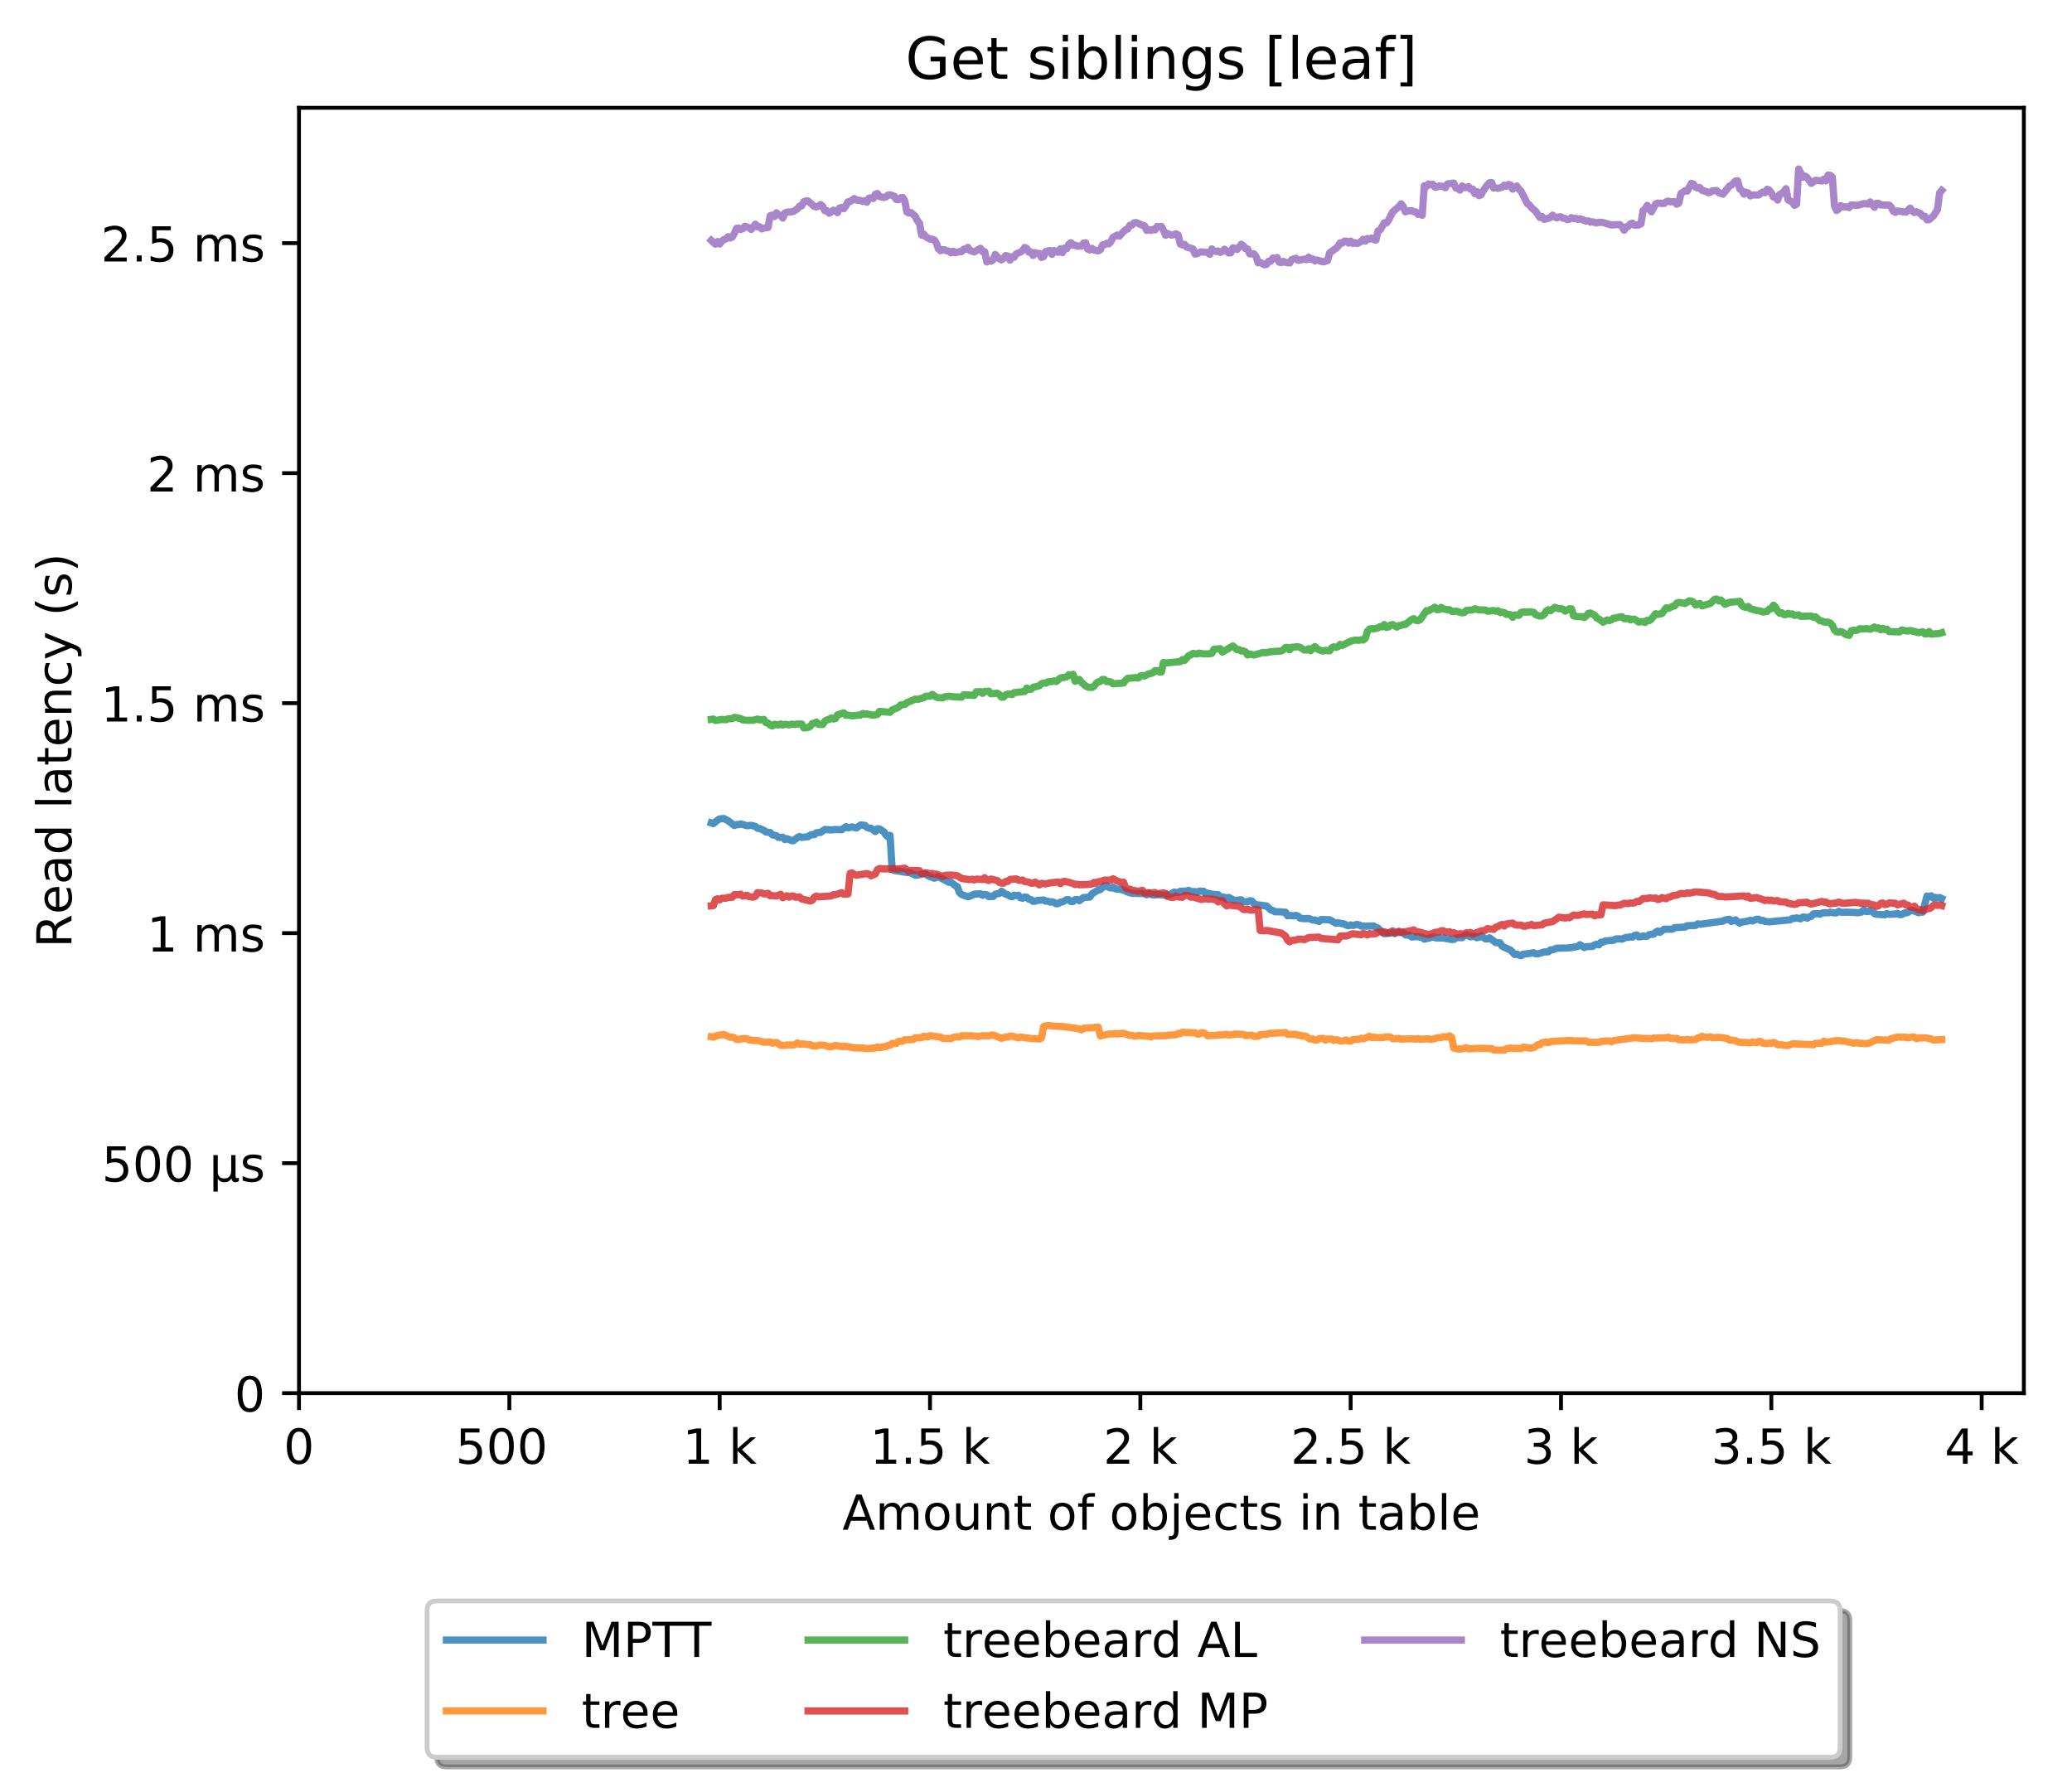 <?xml version="1.0" encoding="utf-8" standalone="no"?>
<!DOCTYPE svg PUBLIC "-//W3C//DTD SVG 1.1//EN"
  "http://www.w3.org/Graphics/SVG/1.1/DTD/svg11.dtd">
<!-- Created with matplotlib (http://matplotlib.org/) -->
<svg height="371pt" version="1.1" viewBox="0 0 429 371" width="429pt" xmlns="http://www.w3.org/2000/svg" xmlns:xlink="http://www.w3.org/1999/xlink">
 <defs>
  <style type="text/css">
*{stroke-linecap:butt;stroke-linejoin:round;}
  </style>
 </defs>
 <g id="figure_1">
  <g id="patch_1">
   <path d="M 0 371.002 
L 429.729 371.002 
L 429.729 0 
L 0 0 
z
" style="fill:#ffffff;"/>
  </g>
  <g id="axes_1">
   <g id="patch_2">
    <path d="M 61.909 288.43 
L 419.029 288.43 
L 419.029 22.318 
L 61.909 22.318 
z
" style="fill:#ffffff;"/>
   </g>
   <g id="matplotlib.axis_1">
    <g id="xtick_1">
     <g id="line2d_1">
      <defs>
       <path d="M 0 0 
L 0 3.5 
" id="m04d26c1984" style="stroke:#000000;stroke-width:0.8;"/>
      </defs>
      <g>
       <use style="stroke:#000000;stroke-width:0.8;" x="61.909" xlink:href="#m04d26c1984" y="288.43"/>
      </g>
     </g>
     <g id="text_1">
      <!-- 0 -->
      <defs>
       <path d="M 31.781 66.406 
Q 24.172 66.406 20.328 58.906 
Q 16.5 51.422 16.5 36.375 
Q 16.5 21.391 20.328 13.891 
Q 24.172 6.391 31.781 6.391 
Q 39.453 6.391 43.281 13.891 
Q 47.125 21.391 47.125 36.375 
Q 47.125 51.422 43.281 58.906 
Q 39.453 66.406 31.781 66.406 
z
M 31.781 74.219 
Q 44.047 74.219 50.516 64.516 
Q 56.984 54.828 56.984 36.375 
Q 56.984 17.969 50.516 8.266 
Q 44.047 -1.422 31.781 -1.422 
Q 19.531 -1.422 13.062 8.266 
Q 6.594 17.969 6.594 36.375 
Q 6.594 54.828 13.062 64.516 
Q 19.531 74.219 31.781 74.219 
z
" id="DejaVuSans-30"/>
      </defs>
      <g transform="translate(58.728 303.029)scale(0.1 -0.1)">
       <use xlink:href="#DejaVuSans-30"/>
      </g>
     </g>
    </g>
    <g id="xtick_2">
     <g id="line2d_2">
      <g>
       <use style="stroke:#000000;stroke-width:0.8;" x="105.458" xlink:href="#m04d26c1984" y="288.43"/>
      </g>
     </g>
     <g id="text_2">
      <!-- 500  -->
      <defs>
       <path d="M 10.797 72.906 
L 49.516 72.906 
L 49.516 64.594 
L 19.828 64.594 
L 19.828 46.734 
Q 21.969 47.469 24.109 47.828 
Q 26.266 48.188 28.422 48.188 
Q 40.625 48.188 47.75 41.5 
Q 54.891 34.812 54.891 23.391 
Q 54.891 11.625 47.562 5.094 
Q 40.234 -1.422 26.906 -1.422 
Q 22.312 -1.422 17.547 -0.641 
Q 12.797 0.141 7.719 1.703 
L 7.719 11.625 
Q 12.109 9.234 16.797 8.062 
Q 21.484 6.891 26.703 6.891 
Q 35.156 6.891 40.078 11.328 
Q 45.016 15.766 45.016 23.391 
Q 45.016 31 40.078 35.438 
Q 35.156 39.891 26.703 39.891 
Q 22.75 39.891 18.812 39.016 
Q 14.891 38.141 10.797 36.281 
z
" id="DejaVuSans-35"/>
       <path id="DejaVuSans-20"/>
      </defs>
      <g transform="translate(94.325 303.029)scale(0.1 -0.1)">
       <use xlink:href="#DejaVuSans-35"/>
       <use x="63.623" xlink:href="#DejaVuSans-30"/>
       <use x="127.246" xlink:href="#DejaVuSans-30"/>
       <use x="190.869" xlink:href="#DejaVuSans-20"/>
      </g>
     </g>
    </g>
    <g id="xtick_3">
     <g id="line2d_3">
      <g>
       <use style="stroke:#000000;stroke-width:0.8;" x="149.007" xlink:href="#m04d26c1984" y="288.43"/>
      </g>
     </g>
     <g id="text_3">
      <!-- 1 k -->
      <defs>
       <path d="M 12.406 8.297 
L 28.516 8.297 
L 28.516 63.922 
L 10.984 60.406 
L 10.984 69.391 
L 28.422 72.906 
L 38.281 72.906 
L 38.281 8.297 
L 54.391 8.297 
L 54.391 0 
L 12.406 0 
z
" id="DejaVuSans-31"/>
       <path d="M 9.078 75.984 
L 18.109 75.984 
L 18.109 31.109 
L 44.922 54.688 
L 56.391 54.688 
L 27.391 29.109 
L 57.625 0 
L 45.906 0 
L 18.109 26.703 
L 18.109 0 
L 9.078 0 
z
" id="DejaVuSans-6b"/>
      </defs>
      <g transform="translate(141.341 303.029)scale(0.1 -0.1)">
       <use xlink:href="#DejaVuSans-31"/>
       <use x="63.623" xlink:href="#DejaVuSans-20"/>
       <use x="95.41" xlink:href="#DejaVuSans-6b"/>
      </g>
     </g>
    </g>
    <g id="xtick_4">
     <g id="line2d_4">
      <g>
       <use style="stroke:#000000;stroke-width:0.8;" x="192.555" xlink:href="#m04d26c1984" y="288.43"/>
      </g>
     </g>
     <g id="text_4">
      <!-- 1.5 k -->
      <defs>
       <path d="M 10.688 12.406 
L 21 12.406 
L 21 0 
L 10.688 0 
z
" id="DejaVuSans-2e"/>
      </defs>
      <g transform="translate(180.119 303.029)scale(0.1 -0.1)">
       <use xlink:href="#DejaVuSans-31"/>
       <use x="63.623" xlink:href="#DejaVuSans-2e"/>
       <use x="95.41" xlink:href="#DejaVuSans-35"/>
       <use x="159.033" xlink:href="#DejaVuSans-20"/>
       <use x="190.82" xlink:href="#DejaVuSans-6b"/>
      </g>
     </g>
    </g>
    <g id="xtick_5">
     <g id="line2d_5">
      <g>
       <use style="stroke:#000000;stroke-width:0.8;" x="236.104" xlink:href="#m04d26c1984" y="288.43"/>
      </g>
     </g>
     <g id="text_5">
      <!-- 2 k -->
      <defs>
       <path d="M 19.188 8.297 
L 53.609 8.297 
L 53.609 0 
L 7.328 0 
L 7.328 8.297 
Q 12.938 14.109 22.625 23.891 
Q 32.328 33.688 34.812 36.531 
Q 39.547 41.844 41.422 45.531 
Q 43.312 49.219 43.312 52.781 
Q 43.312 58.594 39.234 62.25 
Q 35.156 65.922 28.609 65.922 
Q 23.969 65.922 18.812 64.312 
Q 13.672 62.703 7.812 59.422 
L 7.812 69.391 
Q 13.766 71.781 18.938 73 
Q 24.125 74.219 28.422 74.219 
Q 39.75 74.219 46.484 68.547 
Q 53.219 62.891 53.219 53.422 
Q 53.219 48.922 51.531 44.891 
Q 49.859 40.875 45.406 35.406 
Q 44.188 33.984 37.641 27.219 
Q 31.109 20.453 19.188 8.297 
z
" id="DejaVuSans-32"/>
      </defs>
      <g transform="translate(228.438 303.029)scale(0.1 -0.1)">
       <use xlink:href="#DejaVuSans-32"/>
       <use x="63.623" xlink:href="#DejaVuSans-20"/>
       <use x="95.41" xlink:href="#DejaVuSans-6b"/>
      </g>
     </g>
    </g>
    <g id="xtick_6">
     <g id="line2d_6">
      <g>
       <use style="stroke:#000000;stroke-width:0.8;" x="279.652" xlink:href="#m04d26c1984" y="288.43"/>
      </g>
     </g>
     <g id="text_6">
      <!-- 2.5 k -->
      <g transform="translate(267.216 303.029)scale(0.1 -0.1)">
       <use xlink:href="#DejaVuSans-32"/>
       <use x="63.623" xlink:href="#DejaVuSans-2e"/>
       <use x="95.41" xlink:href="#DejaVuSans-35"/>
       <use x="159.033" xlink:href="#DejaVuSans-20"/>
       <use x="190.82" xlink:href="#DejaVuSans-6b"/>
      </g>
     </g>
    </g>
    <g id="xtick_7">
     <g id="line2d_7">
      <g>
       <use style="stroke:#000000;stroke-width:0.8;" x="323.201" xlink:href="#m04d26c1984" y="288.43"/>
      </g>
     </g>
     <g id="text_7">
      <!-- 3 k -->
      <defs>
       <path d="M 40.578 39.312 
Q 47.656 37.797 51.625 33 
Q 55.609 28.219 55.609 21.188 
Q 55.609 10.406 48.188 4.484 
Q 40.766 -1.422 27.094 -1.422 
Q 22.516 -1.422 17.656 -0.516 
Q 12.797 0.391 7.625 2.203 
L 7.625 11.719 
Q 11.719 9.328 16.594 8.109 
Q 21.484 6.891 26.812 6.891 
Q 36.078 6.891 40.938 10.547 
Q 45.797 14.203 45.797 21.188 
Q 45.797 27.641 41.281 31.266 
Q 36.766 34.906 28.719 34.906 
L 20.219 34.906 
L 20.219 43.016 
L 29.109 43.016 
Q 36.375 43.016 40.234 45.922 
Q 44.094 48.828 44.094 54.297 
Q 44.094 59.906 40.109 62.906 
Q 36.141 65.922 28.719 65.922 
Q 24.656 65.922 20.016 65.031 
Q 15.375 64.156 9.812 62.312 
L 9.812 71.094 
Q 15.438 72.656 20.344 73.438 
Q 25.25 74.219 29.594 74.219 
Q 40.828 74.219 47.359 69.109 
Q 53.906 64.016 53.906 55.328 
Q 53.906 49.266 50.438 45.094 
Q 46.969 40.922 40.578 39.312 
z
" id="DejaVuSans-33"/>
      </defs>
      <g transform="translate(315.535 303.029)scale(0.1 -0.1)">
       <use xlink:href="#DejaVuSans-33"/>
       <use x="63.623" xlink:href="#DejaVuSans-20"/>
       <use x="95.41" xlink:href="#DejaVuSans-6b"/>
      </g>
     </g>
    </g>
    <g id="xtick_8">
     <g id="line2d_8">
      <g>
       <use style="stroke:#000000;stroke-width:0.8;" x="366.749" xlink:href="#m04d26c1984" y="288.43"/>
      </g>
     </g>
     <g id="text_8">
      <!-- 3.5 k -->
      <g transform="translate(354.313 303.029)scale(0.1 -0.1)">
       <use xlink:href="#DejaVuSans-33"/>
       <use x="63.623" xlink:href="#DejaVuSans-2e"/>
       <use x="95.41" xlink:href="#DejaVuSans-35"/>
       <use x="159.033" xlink:href="#DejaVuSans-20"/>
       <use x="190.82" xlink:href="#DejaVuSans-6b"/>
      </g>
     </g>
    </g>
    <g id="xtick_9">
     <g id="line2d_9">
      <g>
       <use style="stroke:#000000;stroke-width:0.8;" x="410.298" xlink:href="#m04d26c1984" y="288.43"/>
      </g>
     </g>
     <g id="text_9">
      <!-- 4 k -->
      <defs>
       <path d="M 37.797 64.312 
L 12.891 25.391 
L 37.797 25.391 
z
M 35.203 72.906 
L 47.609 72.906 
L 47.609 25.391 
L 58.016 25.391 
L 58.016 17.188 
L 47.609 17.188 
L 47.609 0 
L 37.797 0 
L 37.797 17.188 
L 4.891 17.188 
L 4.891 26.703 
z
" id="DejaVuSans-34"/>
      </defs>
      <g transform="translate(402.632 303.029)scale(0.1 -0.1)">
       <use xlink:href="#DejaVuSans-34"/>
       <use x="63.623" xlink:href="#DejaVuSans-20"/>
       <use x="95.41" xlink:href="#DejaVuSans-6b"/>
      </g>
     </g>
    </g>
    <g id="text_10">
     <!-- Amount of objects in table -->
     <defs>
      <path d="M 34.188 63.188 
L 20.797 26.906 
L 47.609 26.906 
z
M 28.609 72.906 
L 39.797 72.906 
L 67.578 0 
L 57.328 0 
L 50.688 18.703 
L 17.828 18.703 
L 11.188 0 
L 0.781 0 
z
" id="DejaVuSans-41"/>
      <path d="M 52 44.188 
Q 55.375 50.25 60.062 53.125 
Q 64.75 56 71.094 56 
Q 79.641 56 84.281 50.016 
Q 88.922 44.047 88.922 33.016 
L 88.922 0 
L 79.891 0 
L 79.891 32.719 
Q 79.891 40.578 77.094 44.375 
Q 74.312 48.188 68.609 48.188 
Q 61.625 48.188 57.562 43.547 
Q 53.516 38.922 53.516 30.906 
L 53.516 0 
L 44.484 0 
L 44.484 32.719 
Q 44.484 40.625 41.703 44.406 
Q 38.922 48.188 33.109 48.188 
Q 26.219 48.188 22.156 43.531 
Q 18.109 38.875 18.109 30.906 
L 18.109 0 
L 9.078 0 
L 9.078 54.688 
L 18.109 54.688 
L 18.109 46.188 
Q 21.188 51.219 25.484 53.609 
Q 29.781 56 35.688 56 
Q 41.656 56 45.828 52.969 
Q 50 49.953 52 44.188 
z
" id="DejaVuSans-6d"/>
      <path d="M 30.609 48.391 
Q 23.391 48.391 19.188 42.75 
Q 14.984 37.109 14.984 27.297 
Q 14.984 17.484 19.156 11.844 
Q 23.344 6.203 30.609 6.203 
Q 37.797 6.203 41.984 11.859 
Q 46.188 17.531 46.188 27.297 
Q 46.188 37.016 41.984 42.703 
Q 37.797 48.391 30.609 48.391 
z
M 30.609 56 
Q 42.328 56 49.016 48.375 
Q 55.719 40.766 55.719 27.297 
Q 55.719 13.875 49.016 6.219 
Q 42.328 -1.422 30.609 -1.422 
Q 18.844 -1.422 12.172 6.219 
Q 5.516 13.875 5.516 27.297 
Q 5.516 40.766 12.172 48.375 
Q 18.844 56 30.609 56 
z
" id="DejaVuSans-6f"/>
      <path d="M 8.5 21.578 
L 8.5 54.688 
L 17.484 54.688 
L 17.484 21.922 
Q 17.484 14.156 20.5 10.266 
Q 23.531 6.391 29.594 6.391 
Q 36.859 6.391 41.078 11.031 
Q 45.312 15.672 45.312 23.688 
L 45.312 54.688 
L 54.297 54.688 
L 54.297 0 
L 45.312 0 
L 45.312 8.406 
Q 42.047 3.422 37.719 1 
Q 33.406 -1.422 27.688 -1.422 
Q 18.266 -1.422 13.375 4.438 
Q 8.5 10.297 8.5 21.578 
z
M 31.109 56 
z
" id="DejaVuSans-75"/>
      <path d="M 54.891 33.016 
L 54.891 0 
L 45.906 0 
L 45.906 32.719 
Q 45.906 40.484 42.875 44.328 
Q 39.844 48.188 33.797 48.188 
Q 26.516 48.188 22.312 43.547 
Q 18.109 38.922 18.109 30.906 
L 18.109 0 
L 9.078 0 
L 9.078 54.688 
L 18.109 54.688 
L 18.109 46.188 
Q 21.344 51.125 25.703 53.562 
Q 30.078 56 35.797 56 
Q 45.219 56 50.047 50.172 
Q 54.891 44.344 54.891 33.016 
z
" id="DejaVuSans-6e"/>
      <path d="M 18.312 70.219 
L 18.312 54.688 
L 36.812 54.688 
L 36.812 47.703 
L 18.312 47.703 
L 18.312 18.016 
Q 18.312 11.328 20.141 9.422 
Q 21.969 7.516 27.594 7.516 
L 36.812 7.516 
L 36.812 0 
L 27.594 0 
Q 17.188 0 13.234 3.875 
Q 9.281 7.766 9.281 18.016 
L 9.281 47.703 
L 2.688 47.703 
L 2.688 54.688 
L 9.281 54.688 
L 9.281 70.219 
z
" id="DejaVuSans-74"/>
      <path d="M 37.109 75.984 
L 37.109 68.5 
L 28.516 68.5 
Q 23.688 68.5 21.797 66.547 
Q 19.922 64.594 19.922 59.516 
L 19.922 54.688 
L 34.719 54.688 
L 34.719 47.703 
L 19.922 47.703 
L 19.922 0 
L 10.891 0 
L 10.891 47.703 
L 2.297 47.703 
L 2.297 54.688 
L 10.891 54.688 
L 10.891 58.5 
Q 10.891 67.625 15.141 71.797 
Q 19.391 75.984 28.609 75.984 
z
" id="DejaVuSans-66"/>
      <path d="M 48.688 27.297 
Q 48.688 37.203 44.609 42.844 
Q 40.531 48.484 33.406 48.484 
Q 26.266 48.484 22.188 42.844 
Q 18.109 37.203 18.109 27.297 
Q 18.109 17.391 22.188 11.75 
Q 26.266 6.109 33.406 6.109 
Q 40.531 6.109 44.609 11.75 
Q 48.688 17.391 48.688 27.297 
z
M 18.109 46.391 
Q 20.953 51.266 25.266 53.625 
Q 29.594 56 35.594 56 
Q 45.562 56 51.781 48.094 
Q 58.016 40.188 58.016 27.297 
Q 58.016 14.406 51.781 6.484 
Q 45.562 -1.422 35.594 -1.422 
Q 29.594 -1.422 25.266 0.953 
Q 20.953 3.328 18.109 8.203 
L 18.109 0 
L 9.078 0 
L 9.078 75.984 
L 18.109 75.984 
z
" id="DejaVuSans-62"/>
      <path d="M 9.422 54.688 
L 18.406 54.688 
L 18.406 -0.984 
Q 18.406 -11.422 14.422 -16.109 
Q 10.453 -20.797 1.609 -20.797 
L -1.812 -20.797 
L -1.812 -13.188 
L 0.594 -13.188 
Q 5.719 -13.188 7.562 -10.812 
Q 9.422 -8.453 9.422 -0.984 
z
M 9.422 75.984 
L 18.406 75.984 
L 18.406 64.594 
L 9.422 64.594 
z
" id="DejaVuSans-6a"/>
      <path d="M 56.203 29.594 
L 56.203 25.203 
L 14.891 25.203 
Q 15.484 15.922 20.484 11.062 
Q 25.484 6.203 34.422 6.203 
Q 39.594 6.203 44.453 7.469 
Q 49.312 8.734 54.109 11.281 
L 54.109 2.781 
Q 49.266 0.734 44.188 -0.344 
Q 39.109 -1.422 33.891 -1.422 
Q 20.797 -1.422 13.156 6.188 
Q 5.516 13.812 5.516 26.812 
Q 5.516 40.234 12.766 48.109 
Q 20.016 56 32.328 56 
Q 43.359 56 49.781 48.891 
Q 56.203 41.797 56.203 29.594 
z
M 47.219 32.234 
Q 47.125 39.594 43.094 43.984 
Q 39.062 48.391 32.422 48.391 
Q 24.906 48.391 20.391 44.141 
Q 15.875 39.891 15.188 32.172 
z
" id="DejaVuSans-65"/>
      <path d="M 48.781 52.594 
L 48.781 44.188 
Q 44.969 46.297 41.141 47.344 
Q 37.312 48.391 33.406 48.391 
Q 24.656 48.391 19.812 42.844 
Q 14.984 37.312 14.984 27.297 
Q 14.984 17.281 19.812 11.734 
Q 24.656 6.203 33.406 6.203 
Q 37.312 6.203 41.141 7.25 
Q 44.969 8.297 48.781 10.406 
L 48.781 2.094 
Q 45.016 0.344 40.984 -0.531 
Q 36.969 -1.422 32.422 -1.422 
Q 20.062 -1.422 12.781 6.344 
Q 5.516 14.109 5.516 27.297 
Q 5.516 40.672 12.859 48.328 
Q 20.219 56 33.016 56 
Q 37.156 56 41.109 55.141 
Q 45.062 54.297 48.781 52.594 
z
" id="DejaVuSans-63"/>
      <path d="M 44.281 53.078 
L 44.281 44.578 
Q 40.484 46.531 36.375 47.5 
Q 32.281 48.484 27.875 48.484 
Q 21.188 48.484 17.844 46.438 
Q 14.5 44.391 14.5 40.281 
Q 14.5 37.156 16.891 35.375 
Q 19.281 33.594 26.516 31.984 
L 29.594 31.297 
Q 39.156 29.25 43.188 25.516 
Q 47.219 21.781 47.219 15.094 
Q 47.219 7.469 41.188 3.016 
Q 35.156 -1.422 24.609 -1.422 
Q 20.219 -1.422 15.453 -0.562 
Q 10.688 0.297 5.422 2 
L 5.422 11.281 
Q 10.406 8.688 15.234 7.391 
Q 20.062 6.109 24.812 6.109 
Q 31.156 6.109 34.562 8.281 
Q 37.984 10.453 37.984 14.406 
Q 37.984 18.062 35.516 20.016 
Q 33.062 21.969 24.703 23.781 
L 21.578 24.516 
Q 13.234 26.266 9.516 29.906 
Q 5.812 33.547 5.812 39.891 
Q 5.812 47.609 11.281 51.797 
Q 16.75 56 26.812 56 
Q 31.781 56 36.172 55.266 
Q 40.578 54.547 44.281 53.078 
z
" id="DejaVuSans-73"/>
      <path d="M 9.422 54.688 
L 18.406 54.688 
L 18.406 0 
L 9.422 0 
z
M 9.422 75.984 
L 18.406 75.984 
L 18.406 64.594 
L 9.422 64.594 
z
" id="DejaVuSans-69"/>
      <path d="M 34.281 27.484 
Q 23.391 27.484 19.188 25 
Q 14.984 22.516 14.984 16.5 
Q 14.984 11.719 18.141 8.906 
Q 21.297 6.109 26.703 6.109 
Q 34.188 6.109 38.703 11.406 
Q 43.219 16.703 43.219 25.484 
L 43.219 27.484 
z
M 52.203 31.203 
L 52.203 0 
L 43.219 0 
L 43.219 8.297 
Q 40.141 3.328 35.547 0.953 
Q 30.953 -1.422 24.312 -1.422 
Q 15.922 -1.422 10.953 3.297 
Q 6 8.016 6 15.922 
Q 6 25.141 12.172 29.828 
Q 18.359 34.516 30.609 34.516 
L 43.219 34.516 
L 43.219 35.406 
Q 43.219 41.609 39.141 45 
Q 35.062 48.391 27.688 48.391 
Q 23 48.391 18.547 47.266 
Q 14.109 46.141 10.016 43.891 
L 10.016 52.203 
Q 14.938 54.109 19.578 55.047 
Q 24.219 56 28.609 56 
Q 40.484 56 46.344 49.844 
Q 52.203 43.703 52.203 31.203 
z
" id="DejaVuSans-61"/>
      <path d="M 9.422 75.984 
L 18.406 75.984 
L 18.406 0 
L 9.422 0 
z
" id="DejaVuSans-6c"/>
     </defs>
     <g transform="translate(174.411 316.707)scale(0.1 -0.1)">
      <use xlink:href="#DejaVuSans-41"/>
      <use x="68.408" xlink:href="#DejaVuSans-6d"/>
      <use x="165.82" xlink:href="#DejaVuSans-6f"/>
      <use x="227.002" xlink:href="#DejaVuSans-75"/>
      <use x="290.381" xlink:href="#DejaVuSans-6e"/>
      <use x="353.76" xlink:href="#DejaVuSans-74"/>
      <use x="392.969" xlink:href="#DejaVuSans-20"/>
      <use x="424.756" xlink:href="#DejaVuSans-6f"/>
      <use x="485.938" xlink:href="#DejaVuSans-66"/>
      <use x="521.143" xlink:href="#DejaVuSans-20"/>
      <use x="552.93" xlink:href="#DejaVuSans-6f"/>
      <use x="614.111" xlink:href="#DejaVuSans-62"/>
      <use x="677.588" xlink:href="#DejaVuSans-6a"/>
      <use x="705.371" xlink:href="#DejaVuSans-65"/>
      <use x="766.895" xlink:href="#DejaVuSans-63"/>
      <use x="821.875" xlink:href="#DejaVuSans-74"/>
      <use x="861.084" xlink:href="#DejaVuSans-73"/>
      <use x="913.184" xlink:href="#DejaVuSans-20"/>
      <use x="944.971" xlink:href="#DejaVuSans-69"/>
      <use x="972.754" xlink:href="#DejaVuSans-6e"/>
      <use x="1036.133" xlink:href="#DejaVuSans-20"/>
      <use x="1067.92" xlink:href="#DejaVuSans-74"/>
      <use x="1107.129" xlink:href="#DejaVuSans-61"/>
      <use x="1168.408" xlink:href="#DejaVuSans-62"/>
      <use x="1231.885" xlink:href="#DejaVuSans-6c"/>
      <use x="1259.668" xlink:href="#DejaVuSans-65"/>
     </g>
    </g>
   </g>
   <g id="matplotlib.axis_2">
    <g id="ytick_1">
     <g id="line2d_10">
      <defs>
       <path d="M 0 0 
L -3.5 0 
" id="m6da281c1a9" style="stroke:#000000;stroke-width:0.8;"/>
      </defs>
      <g>
       <use style="stroke:#000000;stroke-width:0.8;" x="61.909" xlink:href="#m6da281c1a9" y="288.43"/>
      </g>
     </g>
     <g id="text_11">
      <!-- 0 -->
      <g transform="translate(48.547 292.229)scale(0.1 -0.1)">
       <use xlink:href="#DejaVuSans-30"/>
      </g>
     </g>
    </g>
    <g id="ytick_2">
     <g id="line2d_11">
      <g>
       <use style="stroke:#000000;stroke-width:0.8;" x="61.909" xlink:href="#m6da281c1a9" y="240.811"/>
      </g>
     </g>
     <g id="text_12">
      <!-- 500 µs -->
      <defs>
       <path d="M 8.5 -20.797 
L 8.5 54.688 
L 17.484 54.688 
L 17.484 20.703 
Q 17.484 13.625 20.844 10 
Q 24.219 6.391 30.812 6.391 
Q 38.031 6.391 41.672 10.484 
Q 45.312 14.594 45.312 22.797 
L 45.312 54.688 
L 54.297 54.688 
L 54.297 12.594 
Q 54.297 9.672 55.141 8.281 
Q 56 6.891 57.812 6.891 
Q 58.25 6.891 59.031 7.156 
Q 59.812 7.422 61.188 8.016 
L 61.188 0.781 
Q 59.188 -0.344 57.391 -0.875 
Q 55.609 -1.422 53.906 -1.422 
Q 50.531 -1.422 48.531 0.484 
Q 46.531 2.391 45.797 6.297 
Q 43.359 2.438 39.812 0.5 
Q 36.281 -1.422 31.5 -1.422 
Q 26.516 -1.422 23.016 0.484 
Q 19.531 2.391 17.484 6.203 
L 17.484 -20.797 
z
" id="DejaVuSans-b5"/>
      </defs>
      <g transform="translate(21.072 244.611)scale(0.1 -0.1)">
       <use xlink:href="#DejaVuSans-35"/>
       <use x="63.623" xlink:href="#DejaVuSans-30"/>
       <use x="127.246" xlink:href="#DejaVuSans-30"/>
       <use x="190.869" xlink:href="#DejaVuSans-20"/>
       <use x="222.656" xlink:href="#DejaVuSans-b5"/>
       <use x="286.279" xlink:href="#DejaVuSans-73"/>
      </g>
     </g>
    </g>
    <g id="ytick_3">
     <g id="line2d_12">
      <g>
       <use style="stroke:#000000;stroke-width:0.8;" x="61.909" xlink:href="#m6da281c1a9" y="193.192"/>
      </g>
     </g>
     <g id="text_13">
      <!-- 1 ms -->
      <g transform="translate(30.419 196.992)scale(0.1 -0.1)">
       <use xlink:href="#DejaVuSans-31"/>
       <use x="63.623" xlink:href="#DejaVuSans-20"/>
       <use x="95.41" xlink:href="#DejaVuSans-6d"/>
       <use x="192.822" xlink:href="#DejaVuSans-73"/>
      </g>
     </g>
    </g>
    <g id="ytick_4">
     <g id="line2d_13">
      <g>
       <use style="stroke:#000000;stroke-width:0.8;" x="61.909" xlink:href="#m6da281c1a9" y="145.574"/>
      </g>
     </g>
     <g id="text_14">
      <!-- 1.5 ms -->
      <g transform="translate(20.878 149.373)scale(0.1 -0.1)">
       <use xlink:href="#DejaVuSans-31"/>
       <use x="63.623" xlink:href="#DejaVuSans-2e"/>
       <use x="95.41" xlink:href="#DejaVuSans-35"/>
       <use x="159.033" xlink:href="#DejaVuSans-20"/>
       <use x="190.82" xlink:href="#DejaVuSans-6d"/>
       <use x="288.232" xlink:href="#DejaVuSans-73"/>
      </g>
     </g>
    </g>
    <g id="ytick_5">
     <g id="line2d_14">
      <g>
       <use style="stroke:#000000;stroke-width:0.8;" x="61.909" xlink:href="#m6da281c1a9" y="97.955"/>
      </g>
     </g>
     <g id="text_15">
      <!-- 2 ms -->
      <g transform="translate(30.419 101.754)scale(0.1 -0.1)">
       <use xlink:href="#DejaVuSans-32"/>
       <use x="63.623" xlink:href="#DejaVuSans-20"/>
       <use x="95.41" xlink:href="#DejaVuSans-6d"/>
       <use x="192.822" xlink:href="#DejaVuSans-73"/>
      </g>
     </g>
    </g>
    <g id="ytick_6">
     <g id="line2d_15">
      <g>
       <use style="stroke:#000000;stroke-width:0.8;" x="61.909" xlink:href="#m6da281c1a9" y="50.336"/>
      </g>
     </g>
     <g id="text_16">
      <!-- 2.5 ms -->
      <g transform="translate(20.878 54.135)scale(0.1 -0.1)">
       <use xlink:href="#DejaVuSans-32"/>
       <use x="63.623" xlink:href="#DejaVuSans-2e"/>
       <use x="95.41" xlink:href="#DejaVuSans-35"/>
       <use x="159.033" xlink:href="#DejaVuSans-20"/>
       <use x="190.82" xlink:href="#DejaVuSans-6d"/>
       <use x="288.232" xlink:href="#DejaVuSans-73"/>
      </g>
     </g>
    </g>
    <g id="text_17">
     <!-- Read latency (s) -->
     <defs>
      <path d="M 44.391 34.188 
Q 47.562 33.109 50.562 29.594 
Q 53.562 26.078 56.594 19.922 
L 66.609 0 
L 56 0 
L 46.688 18.703 
Q 43.062 26.031 39.672 28.422 
Q 36.281 30.812 30.422 30.812 
L 19.672 30.812 
L 19.672 0 
L 9.812 0 
L 9.812 72.906 
L 32.078 72.906 
Q 44.578 72.906 50.734 67.672 
Q 56.891 62.453 56.891 51.906 
Q 56.891 45.016 53.688 40.469 
Q 50.484 35.938 44.391 34.188 
z
M 19.672 64.797 
L 19.672 38.922 
L 32.078 38.922 
Q 39.203 38.922 42.844 42.219 
Q 46.484 45.516 46.484 51.906 
Q 46.484 58.297 42.844 61.547 
Q 39.203 64.797 32.078 64.797 
z
" id="DejaVuSans-52"/>
      <path d="M 45.406 46.391 
L 45.406 75.984 
L 54.391 75.984 
L 54.391 0 
L 45.406 0 
L 45.406 8.203 
Q 42.578 3.328 38.25 0.953 
Q 33.938 -1.422 27.875 -1.422 
Q 17.969 -1.422 11.734 6.484 
Q 5.516 14.406 5.516 27.297 
Q 5.516 40.188 11.734 48.094 
Q 17.969 56 27.875 56 
Q 33.938 56 38.25 53.625 
Q 42.578 51.266 45.406 46.391 
z
M 14.797 27.297 
Q 14.797 17.391 18.875 11.75 
Q 22.953 6.109 30.078 6.109 
Q 37.203 6.109 41.297 11.75 
Q 45.406 17.391 45.406 27.297 
Q 45.406 37.203 41.297 42.844 
Q 37.203 48.484 30.078 48.484 
Q 22.953 48.484 18.875 42.844 
Q 14.797 37.203 14.797 27.297 
z
" id="DejaVuSans-64"/>
      <path d="M 32.172 -5.078 
Q 28.375 -14.844 24.75 -17.812 
Q 21.141 -20.797 15.094 -20.797 
L 7.906 -20.797 
L 7.906 -13.281 
L 13.188 -13.281 
Q 16.891 -13.281 18.938 -11.516 
Q 21 -9.766 23.484 -3.219 
L 25.094 0.875 
L 2.984 54.688 
L 12.5 54.688 
L 29.594 11.922 
L 46.688 54.688 
L 56.203 54.688 
z
" id="DejaVuSans-79"/>
      <path d="M 31 75.875 
Q 24.469 64.656 21.281 53.656 
Q 18.109 42.672 18.109 31.391 
Q 18.109 20.125 21.312 9.062 
Q 24.516 -2 31 -13.188 
L 23.188 -13.188 
Q 15.875 -1.703 12.234 9.375 
Q 8.594 20.453 8.594 31.391 
Q 8.594 42.281 12.203 53.312 
Q 15.828 64.359 23.188 75.875 
z
" id="DejaVuSans-28"/>
      <path d="M 8.016 75.875 
L 15.828 75.875 
Q 23.141 64.359 26.781 53.312 
Q 30.422 42.281 30.422 31.391 
Q 30.422 20.453 26.781 9.375 
Q 23.141 -1.703 15.828 -13.188 
L 8.016 -13.188 
Q 14.5 -2 17.703 9.062 
Q 20.906 20.125 20.906 31.391 
Q 20.906 42.672 17.703 53.656 
Q 14.5 64.656 8.016 75.875 
z
" id="DejaVuSans-29"/>
     </defs>
     <g transform="translate(14.798 196.212)rotate(-90)scale(0.1 -0.1)">
      <use xlink:href="#DejaVuSans-52"/>
      <use x="69.42" xlink:href="#DejaVuSans-65"/>
      <use x="130.943" xlink:href="#DejaVuSans-61"/>
      <use x="192.223" xlink:href="#DejaVuSans-64"/>
      <use x="255.699" xlink:href="#DejaVuSans-20"/>
      <use x="287.486" xlink:href="#DejaVuSans-6c"/>
      <use x="315.27" xlink:href="#DejaVuSans-61"/>
      <use x="376.549" xlink:href="#DejaVuSans-74"/>
      <use x="415.758" xlink:href="#DejaVuSans-65"/>
      <use x="477.281" xlink:href="#DejaVuSans-6e"/>
      <use x="540.66" xlink:href="#DejaVuSans-63"/>
      <use x="595.641" xlink:href="#DejaVuSans-79"/>
      <use x="654.82" xlink:href="#DejaVuSans-20"/>
      <use x="686.607" xlink:href="#DejaVuSans-28"/>
      <use x="725.621" xlink:href="#DejaVuSans-73"/>
      <use x="777.721" xlink:href="#DejaVuSans-29"/>
     </g>
    </g>
   </g>
   <g id="line2d_16">
    <path clip-path="url(#p6497ce09e4)" d="M 147.265 170.37 
L 147.7 170.507 
L 148.571 169.802 
L 149.007 169.54 
L 149.877 169.463 
L 150.748 169.913 
L 152.055 170.914 
L 152.49 170.699 
L 152.926 170.736 
L 153.361 170.574 
L 154.668 170.958 
L 155.539 170.862 
L 156.41 171.098 
L 156.845 171.488 
L 157.281 171.528 
L 158.152 171.906 
L 158.587 172.246 
L 159.458 172.344 
L 159.894 172.826 
L 160.765 173.025 
L 161.2 173.376 
L 162.071 173.336 
L 162.507 173.81 
L 162.942 173.622 
L 163.813 174.003 
L 164.249 174.059 
L 165.119 173.392 
L 165.555 173.184 
L 165.99 173.366 
L 167.297 173.23 
L 167.732 172.893 
L 168.168 172.777 
L 168.603 172.801 
L 169.039 172.405 
L 169.91 172.325 
L 170.781 171.721 
L 172.087 171.819 
L 172.958 171.736 
L 174.265 171.785 
L 175.136 171.144 
L 175.571 171.405 
L 176.442 171.193 
L 177.313 171.422 
L 178.184 170.794 
L 179.055 170.874 
L 179.49 171.299 
L 179.926 171.477 
L 180.361 171.479 
L 181.232 172.153 
L 181.668 171.58 
L 182.103 171.619 
L 182.974 172.184 
L 183.41 172.856 
L 183.845 173.252 
L 184.281 172.939 
L 184.716 180.017 
L 185.152 180.205 
L 187.329 180.566 
L 188.2 180.665 
L 188.636 180.76 
L 189.507 181.189 
L 189.942 181.186 
L 191.249 180.859 
L 191.684 180.988 
L 192.12 181.305 
L 193.426 181.817 
L 194.297 181.513 
L 196.474 182.656 
L 196.91 182.666 
L 197.781 183.344 
L 198.216 183.579 
L 198.652 184.793 
L 199.087 185.181 
L 199.958 185.513 
L 200.394 185.661 
L 200.829 185.534 
L 201.7 185.113 
L 203.007 185.038 
L 203.442 185.353 
L 203.878 185.169 
L 204.313 185.251 
L 204.749 185.636 
L 205.184 185.566 
L 205.62 185.615 
L 206.055 185.142 
L 206.926 184.967 
L 207.362 184.518 
L 208.233 185.143 
L 208.668 185.24 
L 209.104 185.532 
L 209.539 185.664 
L 209.974 185.346 
L 210.41 185.433 
L 210.845 185.335 
L 211.281 185.857 
L 211.716 185.962 
L 212.152 185.706 
L 212.587 185.762 
L 213.023 186.162 
L 213.458 186.245 
L 213.894 186.607 
L 214.329 186.577 
L 214.765 186.421 
L 216.071 186.324 
L 216.507 186.554 
L 216.942 186.559 
L 217.378 186.763 
L 217.813 186.684 
L 218.249 186.841 
L 218.684 187.117 
L 219.12 187.053 
L 219.555 186.771 
L 219.991 186.721 
L 220.862 186.255 
L 221.297 186.276 
L 221.733 186.649 
L 222.168 186.629 
L 222.604 186.245 
L 223.039 186.221 
L 223.475 186.465 
L 224.346 185.819 
L 225.652 185.709 
L 226.087 185.051 
L 227.394 184.251 
L 227.829 184.167 
L 228.7 183.411 
L 229.136 183.414 
L 229.571 183.712 
L 230.007 183.838 
L 230.442 183.688 
L 230.878 183.996 
L 232.184 184.163 
L 232.62 184.282 
L 233.491 184.697 
L 234.362 184.944 
L 235.668 184.982 
L 236.975 184.99 
L 237.41 185.257 
L 237.846 184.961 
L 238.281 185.196 
L 239.152 185.299 
L 239.588 185.195 
L 241.329 185.353 
L 242.2 185.219 
L 243.071 184.708 
L 243.942 184.785 
L 244.378 184.52 
L 245.684 184.472 
L 246.12 184.321 
L 246.555 184.599 
L 247.426 184.58 
L 247.862 184.75 
L 248.297 184.504 
L 249.168 184.506 
L 249.604 184.962 
L 250.039 184.9 
L 250.91 185.142 
L 252.217 185.228 
L 252.652 185.679 
L 253.523 185.751 
L 253.959 186.187 
L 254.394 185.801 
L 255.265 186.24 
L 255.7 186.408 
L 256.571 186.324 
L 257.007 186.293 
L 257.442 186.701 
L 258.313 186.692 
L 258.749 186.483 
L 259.184 186.514 
L 259.62 187.055 
L 260.055 187.287 
L 262.233 187.561 
L 263.104 188.383 
L 263.539 188.499 
L 263.975 188.762 
L 265.281 188.78 
L 265.717 188.865 
L 266.152 188.832 
L 266.588 189.587 
L 267.023 189.532 
L 267.894 189.605 
L 268.33 189.511 
L 268.765 189.681 
L 269.201 190.098 
L 270.072 190.206 
L 270.942 190.143 
L 271.813 190.479 
L 272.249 190.474 
L 273.12 190.767 
L 273.555 190.367 
L 275.297 190.422 
L 276.604 191.158 
L 277.039 191.049 
L 278.346 191.301 
L 278.781 191.543 
L 279.217 191.655 
L 279.652 191.48 
L 280.088 191.61 
L 280.959 191.385 
L 281.394 191.478 
L 281.83 191.735 
L 284.443 191.708 
L 284.878 192.004 
L 285.314 192.143 
L 286.184 192.967 
L 286.62 193.315 
L 287.491 193.227 
L 288.362 193.122 
L 288.797 193.276 
L 289.233 193.02 
L 290.539 193.082 
L 290.975 193.549 
L 291.846 193.632 
L 292.281 193.981 
L 293.588 193.896 
L 294.023 194.048 
L 294.459 194.027 
L 294.894 194.427 
L 296.636 194.013 
L 297.507 194.2 
L 298.814 194.201 
L 300.556 194.505 
L 300.991 194.498 
L 301.426 194.206 
L 301.862 194.115 
L 302.733 194.135 
L 303.168 193.727 
L 303.604 193.554 
L 304.475 193.955 
L 305.346 193.845 
L 305.781 194.14 
L 306.217 194.04 
L 306.652 193.692 
L 307.523 194.363 
L 307.959 194.397 
L 308.394 194.154 
L 309.265 194.816 
L 309.701 195.154 
L 310.572 195.193 
L 311.007 195.901 
L 312.749 196.708 
L 313.62 197.615 
L 314.056 197.542 
L 314.927 197.863 
L 315.362 197.56 
L 316.668 197.396 
L 317.539 197.25 
L 317.975 197.471 
L 318.41 197.472 
L 319.281 197.223 
L 319.717 197.085 
L 320.588 197.052 
L 321.023 196.647 
L 321.459 196.653 
L 322.33 196.296 
L 324.507 196.27 
L 325.378 196.168 
L 326.249 196.029 
L 326.685 195.931 
L 327.12 195.586 
L 327.991 196.167 
L 328.427 195.986 
L 329.733 195.931 
L 330.169 195.597 
L 330.604 195.485 
L 331.04 195.614 
L 331.475 195.068 
L 331.91 195.043 
L 332.346 194.803 
L 334.088 194.668 
L 334.523 194.391 
L 335.394 194.375 
L 335.83 194.437 
L 336.701 194.051 
L 337.136 194.077 
L 337.572 193.948 
L 338.007 194.021 
L 338.443 193.647 
L 338.878 193.562 
L 339.314 193.958 
L 339.749 193.923 
L 340.185 193.764 
L 340.62 193.862 
L 341.056 193.803 
L 341.491 193.47 
L 342.362 193.415 
L 342.798 192.98 
L 343.233 192.761 
L 343.669 193.019 
L 344.54 192.374 
L 346.281 192.367 
L 346.717 192.053 
L 348.023 191.981 
L 348.894 191.922 
L 349.33 191.644 
L 350.636 191.608 
L 351.072 191.589 
L 351.507 191.268 
L 351.943 191.351 
L 356.298 190.766 
L 356.733 190.701 
L 357.169 190.473 
L 358.04 190.314 
L 358.475 190.767 
L 359.346 190.436 
L 359.782 190.847 
L 360.217 191.105 
L 360.653 190.896 
L 361.959 190.672 
L 362.394 190.533 
L 362.83 190.663 
L 363.701 190.312 
L 364.136 190.303 
L 364.572 190.59 
L 365.007 190.558 
L 365.443 190.764 
L 366.314 190.845 
L 370.669 190.43 
L 371.104 190.126 
L 371.54 190.147 
L 371.975 190.03 
L 372.846 190.224 
L 373.282 189.859 
L 373.717 189.874 
L 374.153 190.1 
L 374.588 189.832 
L 375.024 189.71 
L 375.459 189.207 
L 376.33 189.149 
L 376.765 189.268 
L 377.201 189.04 
L 377.636 188.968 
L 378.507 188.982 
L 378.943 188.864 
L 379.814 189.006 
L 380.249 188.984 
L 380.685 188.672 
L 381.12 188.855 
L 382.427 188.852 
L 384.169 188.91 
L 384.604 188.987 
L 385.475 188.806 
L 385.911 188.384 
L 386.346 188.705 
L 386.782 188.736 
L 387.217 188.554 
L 387.653 188.71 
L 388.088 189.142 
L 388.524 189.284 
L 390.266 189.389 
L 390.701 189.129 
L 391.137 189.29 
L 392.443 189.238 
L 392.878 189.085 
L 393.314 189.358 
L 393.749 189.337 
L 394.185 189.063 
L 395.056 188.892 
L 395.491 188.546 
L 395.927 188.462 
L 397.233 188.967 
L 397.669 188.846 
L 398.104 188.843 
L 398.975 185.501 
L 399.411 185.656 
L 399.846 185.454 
L 400.282 185.949 
L 400.717 185.783 
L 401.153 185.915 
L 401.588 185.817 
L 402.024 186.02 
L 402.024 186.02 
" style="fill:none;opacity:0.8;stroke:#1f77b4;stroke-linecap:square;stroke-width:1.5;"/>
   </g>
   <g id="line2d_17">
    <path clip-path="url(#p6497ce09e4)" d="M 147.265 214.647 
L 147.7 214.715 
L 148.571 214.367 
L 149.877 214.168 
L 151.184 214.753 
L 151.619 214.707 
L 152.055 214.838 
L 152.49 215.197 
L 152.926 215.2 
L 153.797 215.012 
L 154.668 215.047 
L 155.103 215.313 
L 155.539 215.31 
L 155.974 215.429 
L 156.845 215.394 
L 158.152 215.782 
L 159.458 215.712 
L 159.894 215.955 
L 160.765 215.826 
L 161.636 216.414 
L 162.507 216.436 
L 162.942 216.326 
L 164.249 216.348 
L 164.684 216.222 
L 165.119 215.918 
L 165.555 216.182 
L 166.426 216.125 
L 167.297 216.272 
L 167.732 216.257 
L 168.168 216.51 
L 169.039 216.563 
L 169.474 216.38 
L 170.345 216.385 
L 170.781 216.411 
L 171.216 216.635 
L 172.087 216.7 
L 172.958 216.429 
L 173.829 216.581 
L 174.265 216.671 
L 175.136 216.616 
L 176.878 216.942 
L 178.62 216.973 
L 179.49 217.084 
L 180.361 217.015 
L 181.232 216.975 
L 181.668 216.75 
L 182.103 216.892 
L 182.974 216.72 
L 183.41 216.676 
L 183.845 216.433 
L 184.281 216.41 
L 184.716 216.024 
L 185.587 216.02 
L 186.023 215.604 
L 186.894 215.58 
L 187.329 215.282 
L 189.071 215.209 
L 189.507 214.844 
L 190.378 214.846 
L 190.813 214.831 
L 191.249 214.552 
L 192.12 214.647 
L 192.555 214.416 
L 194.732 214.702 
L 195.168 214.983 
L 196.91 215.009 
L 197.345 214.78 
L 198.216 214.629 
L 198.652 214.712 
L 199.087 214.436 
L 201.265 214.44 
L 202.571 214.604 
L 203.442 214.393 
L 203.878 214.477 
L 204.313 214.412 
L 204.749 214.492 
L 205.184 214.294 
L 205.62 214.29 
L 207.362 214.955 
L 208.233 214.671 
L 208.668 214.72 
L 209.104 214.52 
L 209.539 214.515 
L 210.845 214.873 
L 211.281 214.711 
L 213.894 215.051 
L 214.329 215.017 
L 215.2 215.113 
L 215.636 214.897 
L 216.071 212.555 
L 216.507 212.362 
L 217.378 212.334 
L 218.249 212.448 
L 219.991 212.517 
L 223.039 212.94 
L 223.475 213.006 
L 223.91 213.219 
L 224.346 212.875 
L 226.087 212.786 
L 226.958 212.688 
L 227.394 212.666 
L 227.829 214.476 
L 229.571 214.078 
L 230.442 214.046 
L 230.878 213.97 
L 231.313 214.07 
L 232.184 213.937 
L 232.62 213.919 
L 233.491 214.231 
L 233.926 214.348 
L 234.362 214.346 
L 234.797 214.509 
L 235.233 214.519 
L 235.668 214.369 
L 237.846 214.546 
L 238.281 214.664 
L 238.717 214.474 
L 241.329 214.41 
L 242.2 214.279 
L 243.507 214.219 
L 243.942 213.932 
L 244.378 213.973 
L 244.813 213.722 
L 246.991 213.812 
L 247.426 213.809 
L 247.862 214.076 
L 248.297 214.075 
L 248.733 213.792 
L 249.168 213.827 
L 249.604 214.021 
L 250.039 214.436 
L 250.91 214.354 
L 251.346 214.39 
L 252.217 214.268 
L 253.523 214.219 
L 253.959 214.121 
L 254.394 214.314 
L 254.83 214.203 
L 255.265 214.217 
L 255.7 214.057 
L 257.442 214.159 
L 257.878 214.398 
L 259.184 214.305 
L 259.62 214.554 
L 260.491 214.538 
L 260.926 214.196 
L 261.362 214.22 
L 261.797 214.108 
L 262.233 214.154 
L 262.668 213.954 
L 266.152 213.775 
L 266.588 214.139 
L 268.33 214.138 
L 268.765 214.348 
L 269.201 214.317 
L 269.636 214.535 
L 270.072 214.488 
L 270.507 214.587 
L 270.942 214.968 
L 271.378 215.132 
L 271.813 215.09 
L 272.249 215.336 
L 272.684 215.338 
L 273.12 215.008 
L 273.991 214.978 
L 274.426 215.342 
L 274.862 215.118 
L 275.733 215.104 
L 276.168 215.402 
L 276.604 215.237 
L 277.039 215.324 
L 277.475 215.525 
L 277.91 215.535 
L 278.781 215.303 
L 279.217 215.548 
L 279.652 215.554 
L 280.088 215.227 
L 281.394 215.144 
L 281.83 214.948 
L 282.265 215.079 
L 283.572 214.54 
L 284.007 214.812 
L 284.443 214.721 
L 284.878 214.823 
L 285.749 214.806 
L 286.184 214.82 
L 287.055 214.66 
L 287.491 214.64 
L 287.926 214.736 
L 288.362 215.068 
L 289.233 215.011 
L 289.668 214.978 
L 290.104 215.131 
L 292.281 215.047 
L 293.152 215.135 
L 293.588 214.999 
L 294.023 215.168 
L 295.765 215.05 
L 296.201 215.211 
L 297.072 215.021 
L 297.507 214.862 
L 298.378 214.809 
L 298.814 214.641 
L 299.685 214.712 
L 300.12 214.456 
L 300.556 214.764 
L 300.991 216.986 
L 301.862 217.181 
L 302.733 217.145 
L 303.604 216.929 
L 304.039 217.131 
L 305.346 217.088 
L 306.652 217.016 
L 308.394 217.082 
L 308.83 217.066 
L 309.265 217.379 
L 311.443 217.426 
L 311.878 217.113 
L 312.749 216.971 
L 313.185 217.06 
L 314.056 217.03 
L 314.927 217.099 
L 315.362 216.789 
L 316.668 216.998 
L 317.539 216.907 
L 318.41 216.278 
L 318.846 216.292 
L 319.281 215.85 
L 320.152 215.751 
L 320.588 215.858 
L 321.023 215.633 
L 323.636 215.478 
L 324.943 215.401 
L 325.814 215.485 
L 328.427 215.5 
L 328.862 215.772 
L 331.04 215.806 
L 331.475 215.606 
L 333.217 215.498 
L 333.652 215.68 
L 334.088 215.43 
L 338.443 214.842 
L 340.185 214.986 
L 341.056 214.986 
L 341.927 215.047 
L 342.362 214.906 
L 344.975 214.861 
L 345.411 214.721 
L 345.846 214.969 
L 346.281 214.934 
L 346.717 215.035 
L 347.152 214.959 
L 347.588 215.262 
L 348.894 215.29 
L 349.33 215.198 
L 349.765 215.283 
L 351.072 215.226 
L 351.507 214.873 
L 351.943 214.868 
L 352.378 214.537 
L 352.814 214.712 
L 353.685 214.745 
L 354.12 214.647 
L 354.556 214.848 
L 355.862 214.747 
L 357.604 214.991 
L 358.04 215.31 
L 358.911 215.397 
L 359.346 215.436 
L 359.782 215.71 
L 360.653 215.829 
L 361.523 215.82 
L 362.394 215.919 
L 362.83 215.709 
L 363.701 215.889 
L 364.136 215.615 
L 364.572 215.623 
L 365.007 215.996 
L 365.878 216.048 
L 366.314 215.937 
L 366.749 215.989 
L 367.185 215.807 
L 367.62 215.983 
L 368.056 216.294 
L 368.927 216.304 
L 369.362 216.425 
L 370.233 216.442 
L 371.104 216.099 
L 371.975 216.13 
L 375.459 216.29 
L 375.895 215.986 
L 377.201 215.971 
L 377.636 215.56 
L 378.072 215.759 
L 378.943 215.668 
L 379.814 215.478 
L 380.685 215.427 
L 381.991 215.575 
L 383.733 215.966 
L 384.604 215.86 
L 385.04 216.036 
L 385.475 215.956 
L 385.911 216.063 
L 386.782 216.047 
L 388.524 215.249 
L 391.137 215.337 
L 391.572 215.039 
L 392.878 214.702 
L 393.749 214.723 
L 394.62 214.734 
L 395.056 214.866 
L 395.927 214.689 
L 396.362 214.716 
L 396.798 215.029 
L 397.233 214.9 
L 398.104 214.874 
L 398.54 214.84 
L 399.846 215.078 
L 400.282 215.319 
L 402.024 215.225 
L 402.024 215.225 
" style="fill:none;opacity:0.8;stroke:#ff7f0e;stroke-linecap:square;stroke-width:1.5;"/>
   </g>
   <g id="line2d_18">
    <path clip-path="url(#p6497ce09e4)" d="M 147.265 148.926 
L 147.7 148.861 
L 148.136 149.167 
L 149.442 148.942 
L 150.313 149.01 
L 150.748 148.813 
L 151.619 148.774 
L 152.055 148.514 
L 153.361 148.772 
L 153.797 149.049 
L 154.668 149.115 
L 155.974 149.107 
L 156.845 148.862 
L 157.281 149.044 
L 158.152 148.943 
L 158.587 149.623 
L 159.023 149.706 
L 159.458 150.138 
L 159.894 150.298 
L 160.329 149.936 
L 161.2 150.11 
L 161.636 149.884 
L 162.071 150.083 
L 162.507 149.949 
L 163.378 150.058 
L 163.813 149.932 
L 164.684 149.976 
L 165.119 149.887 
L 165.99 149.908 
L 166.426 150.693 
L 167.297 150.623 
L 167.732 150.407 
L 168.168 149.816 
L 168.603 149.716 
L 169.039 149.485 
L 169.474 149.963 
L 170.345 149.985 
L 170.781 149.305 
L 171.216 149.043 
L 171.652 148.952 
L 172.087 148.651 
L 172.523 148.852 
L 172.958 148.769 
L 173.394 148.007 
L 174.7 147.587 
L 175.136 148.082 
L 175.571 148.055 
L 176.442 148.202 
L 177.313 148.101 
L 178.184 148.028 
L 178.62 147.716 
L 179.055 147.844 
L 179.49 147.8 
L 180.797 148.078 
L 181.668 147.908 
L 182.103 147.282 
L 184.281 147.466 
L 184.716 146.981 
L 186.023 146.437 
L 186.458 145.953 
L 187.329 145.838 
L 187.765 145.478 
L 189.507 144.739 
L 189.942 144.814 
L 191.249 144.45 
L 191.684 144.127 
L 192.555 144.132 
L 192.991 143.764 
L 193.862 144.332 
L 194.297 144.451 
L 195.168 144.492 
L 195.603 144.248 
L 196.474 144.136 
L 197.345 144.246 
L 199.087 144.346 
L 199.523 143.851 
L 200.394 143.886 
L 201.7 143.968 
L 202.136 143.223 
L 203.007 143.197 
L 203.442 143.545 
L 203.878 143.136 
L 204.749 143.101 
L 205.184 143.642 
L 206.491 143.514 
L 206.926 143.798 
L 207.362 144.347 
L 207.797 144.311 
L 208.233 143.849 
L 208.668 143.694 
L 209.104 143.677 
L 209.539 143.788 
L 209.974 143.4 
L 212.152 143.154 
L 212.587 142.45 
L 213.023 142.719 
L 213.458 142.712 
L 213.894 142.298 
L 215.2 141.972 
L 215.636 141.548 
L 216.071 141.387 
L 216.507 141.446 
L 216.942 141.165 
L 217.813 141.078 
L 218.249 140.981 
L 218.684 141.104 
L 219.555 140.362 
L 220.426 140.224 
L 220.862 140.135 
L 221.297 139.675 
L 221.733 139.807 
L 222.168 139.607 
L 222.604 141.045 
L 223.039 140.668 
L 223.475 140.684 
L 223.91 141.258 
L 224.781 142.022 
L 225.216 142.253 
L 226.087 142.331 
L 226.523 142.055 
L 226.958 141.476 
L 227.394 141.168 
L 227.829 141.073 
L 228.265 140.644 
L 228.7 140.686 
L 229.136 141.125 
L 229.571 141.082 
L 230.007 141.183 
L 230.442 141.563 
L 232.62 141.415 
L 233.055 140.823 
L 233.491 140.435 
L 234.362 140.363 
L 235.233 140.284 
L 235.668 140.382 
L 236.104 139.96 
L 236.539 139.869 
L 236.975 139.946 
L 237.846 139.5 
L 238.281 139.44 
L 238.717 139.257 
L 239.152 138.837 
L 239.588 138.829 
L 240.023 139.114 
L 240.458 139.137 
L 240.894 137.154 
L 241.329 137.249 
L 244.378 136.973 
L 244.813 136.566 
L 245.249 136.73 
L 246.12 135.744 
L 246.555 135.588 
L 246.991 135.283 
L 247.862 135.391 
L 248.297 135.212 
L 249.168 135.376 
L 250.475 135.349 
L 250.91 135.253 
L 251.346 134.415 
L 252.652 134.309 
L 253.088 135.001 
L 255.265 133.731 
L 256.136 134.525 
L 256.571 134.494 
L 257.007 134.771 
L 257.442 134.775 
L 257.878 134.938 
L 258.313 135.602 
L 258.749 135.392 
L 259.62 135.599 
L 260.491 135.384 
L 261.362 135.104 
L 262.233 135.11 
L 263.104 134.926 
L 265.281 134.779 
L 265.717 134.546 
L 266.152 134.042 
L 266.588 134.026 
L 267.023 134.534 
L 267.459 133.995 
L 267.894 134.009 
L 268.33 133.894 
L 268.765 133.905 
L 269.201 134.051 
L 270.072 134.575 
L 270.507 134.572 
L 270.942 134.314 
L 271.378 134.716 
L 271.813 134.176 
L 272.249 133.86 
L 272.684 134.309 
L 273.555 134.723 
L 273.991 134.765 
L 274.426 134.66 
L 275.297 134.742 
L 275.733 134.119 
L 276.168 133.902 
L 276.604 134.03 
L 277.039 133.874 
L 277.475 133.406 
L 277.91 133.617 
L 279.652 132.747 
L 280.523 132.502 
L 281.394 132.563 
L 281.83 132.439 
L 282.265 132.511 
L 282.701 132.106 
L 283.136 130.683 
L 283.572 130.22 
L 284.007 130.14 
L 284.443 130.223 
L 285.314 129.973 
L 285.749 129.729 
L 286.184 129.782 
L 286.62 129.297 
L 287.055 129.887 
L 287.491 129.802 
L 287.926 129.391 
L 288.362 129.304 
L 289.233 129.83 
L 289.668 129.509 
L 290.104 129.478 
L 290.539 129.287 
L 290.975 129.288 
L 292.281 128.251 
L 292.717 128.079 
L 293.152 128.435 
L 293.588 128.501 
L 294.023 128.312 
L 295.33 126.431 
L 295.765 126.477 
L 296.201 126.178 
L 296.636 126.036 
L 297.072 125.714 
L 297.507 126.228 
L 297.943 126.199 
L 298.378 125.753 
L 298.814 126.061 
L 299.685 126.239 
L 300.12 126.225 
L 300.556 126.555 
L 300.991 126.609 
L 301.426 126.517 
L 302.297 126.759 
L 302.733 126.877 
L 303.168 126.81 
L 303.604 126.375 
L 304.91 126.263 
L 305.346 126.037 
L 306.217 126.262 
L 307.523 126.282 
L 307.959 126.546 
L 309.265 126.397 
L 309.701 126.538 
L 310.136 126.426 
L 310.572 126.805 
L 311.007 126.732 
L 311.443 126.832 
L 311.878 127.184 
L 312.314 127.163 
L 312.749 127.262 
L 313.185 127.805 
L 313.62 127.3 
L 314.491 127.388 
L 314.927 126.789 
L 315.362 126.687 
L 316.233 126.753 
L 316.668 126.655 
L 317.539 126.774 
L 317.975 127.269 
L 318.846 127.549 
L 319.281 127.502 
L 319.717 127.203 
L 320.152 126.484 
L 320.588 126.234 
L 321.023 126.453 
L 321.894 125.73 
L 322.765 126.025 
L 323.201 126.011 
L 323.636 126.137 
L 324.072 126.525 
L 324.943 126.037 
L 325.378 126.051 
L 325.814 127.509 
L 326.685 127.666 
L 327.556 127.659 
L 327.991 127.86 
L 328.427 127.53 
L 328.862 126.995 
L 329.298 126.909 
L 330.169 127.359 
L 330.604 127.949 
L 331.04 128.133 
L 331.91 128.807 
L 332.781 128.353 
L 333.217 128.479 
L 333.652 128.315 
L 334.088 127.967 
L 334.523 127.933 
L 335.394 127.72 
L 335.83 127.687 
L 336.265 128.097 
L 337.136 128.049 
L 337.572 128.329 
L 338.007 128.192 
L 338.443 128.207 
L 339.314 128.785 
L 340.185 128.672 
L 340.62 128.865 
L 341.056 128.429 
L 341.491 128.502 
L 341.927 128.142 
L 342.798 127.058 
L 343.233 127.211 
L 344.104 127.004 
L 344.975 125.847 
L 345.411 125.952 
L 346.281 125.551 
L 346.717 125.439 
L 347.152 124.869 
L 347.588 124.724 
L 348.023 124.76 
L 348.894 124.94 
L 349.765 124.391 
L 350.201 124.463 
L 350.636 124.686 
L 351.072 125.256 
L 351.943 124.945 
L 352.378 125.432 
L 354.12 124.93 
L 354.991 124.102 
L 355.427 124.02 
L 355.862 124.414 
L 356.298 124.218 
L 357.169 125.111 
L 358.04 124.707 
L 360.217 124.503 
L 360.653 125.361 
L 361.088 125.659 
L 361.523 125.752 
L 361.959 125.559 
L 362.394 126.028 
L 363.265 126.243 
L 363.701 126.394 
L 364.572 126.509 
L 365.007 126.709 
L 365.878 126.578 
L 366.314 126.092 
L 366.749 126.02 
L 367.185 125.296 
L 367.62 125.692 
L 368.056 126.531 
L 368.491 126.974 
L 368.927 126.854 
L 369.362 127.242 
L 369.798 127.23 
L 370.233 126.972 
L 370.669 127.158 
L 371.104 127.093 
L 371.54 127.4 
L 372.411 127.288 
L 372.846 127.604 
L 375.024 127.538 
L 375.459 127.788 
L 375.895 127.713 
L 376.765 128.491 
L 377.201 128.565 
L 377.636 128.774 
L 378.507 128.805 
L 378.943 128.985 
L 379.378 129.47 
L 379.814 130.423 
L 380.249 130.81 
L 380.685 130.87 
L 381.12 130.739 
L 381.556 130.908 
L 381.991 131.269 
L 382.427 131.474 
L 382.862 131.532 
L 383.298 130.584 
L 383.733 130.472 
L 384.169 130.522 
L 384.604 130.448 
L 385.04 130.171 
L 385.911 130.215 
L 386.346 130.134 
L 387.217 130.259 
L 387.653 130.102 
L 388.088 129.796 
L 388.524 130.109 
L 388.959 129.993 
L 389.395 130.388 
L 389.83 130.082 
L 390.266 130.342 
L 390.701 130.263 
L 391.137 130.759 
L 393.314 130.818 
L 393.749 130.417 
L 394.62 130.611 
L 395.056 130.645 
L 395.491 130.529 
L 396.798 130.863 
L 397.233 130.987 
L 398.104 130.785 
L 398.54 131.244 
L 398.975 131.221 
L 399.411 130.749 
L 399.846 131.29 
L 401.153 131.176 
L 401.588 131.15 
L 402.024 130.997 
L 402.024 130.997 
" style="fill:none;opacity:0.8;stroke:#2ca02c;stroke-linecap:square;stroke-width:1.5;"/>
   </g>
   <g id="line2d_19">
    <path clip-path="url(#p6497ce09e4)" d="M 147.265 187.535 
L 147.7 187.496 
L 148.136 186.24 
L 148.571 186.064 
L 149.007 186.292 
L 149.442 185.973 
L 150.313 185.956 
L 150.748 185.784 
L 151.619 185.764 
L 152.055 185.202 
L 152.926 185.242 
L 153.361 185.117 
L 153.797 185.52 
L 154.668 185.349 
L 155.103 185.646 
L 155.974 185.743 
L 156.41 185.549 
L 156.845 184.811 
L 157.716 184.879 
L 158.152 185.054 
L 158.587 185.072 
L 159.023 184.944 
L 159.458 185.452 
L 159.894 185.419 
L 160.765 185.514 
L 161.636 185.136 
L 162.071 185.859 
L 162.942 185.452 
L 163.378 185.731 
L 163.813 185.519 
L 164.249 185.488 
L 164.684 185.737 
L 165.555 185.702 
L 165.99 186.118 
L 167.732 186.528 
L 168.168 186.393 
L 168.603 185.75 
L 169.039 185.523 
L 169.474 185.665 
L 172.087 185.497 
L 172.523 185.234 
L 172.958 185.235 
L 174.265 184.812 
L 174.7 185.123 
L 175.571 185.075 
L 176.007 180.813 
L 176.442 180.726 
L 176.878 181.044 
L 177.313 181.201 
L 179.49 180.845 
L 179.926 181.004 
L 180.361 181.313 
L 181.232 180.928 
L 181.668 180.052 
L 182.103 179.804 
L 182.974 179.901 
L 183.845 179.856 
L 184.281 179.947 
L 184.716 179.838 
L 186.023 179.91 
L 187.329 179.731 
L 188.2 180.407 
L 188.636 180.195 
L 189.942 180.24 
L 190.378 180.256 
L 190.813 180.844 
L 191.249 180.828 
L 191.684 180.69 
L 192.555 180.881 
L 192.991 180.828 
L 193.426 181.011 
L 193.862 180.954 
L 195.168 181.449 
L 195.603 181.23 
L 196.91 181.16 
L 197.781 181.24 
L 198.216 181.316 
L 199.087 181.864 
L 199.958 182.001 
L 200.829 182.121 
L 201.265 182.019 
L 201.7 182.179 
L 202.136 182.016 
L 203.007 182.036 
L 203.442 182.087 
L 203.878 181.717 
L 204.313 182.178 
L 204.749 182.292 
L 205.184 181.992 
L 206.491 182.301 
L 206.926 182.697 
L 207.362 182.823 
L 207.797 182.832 
L 208.233 182.497 
L 208.668 182.475 
L 209.104 182.065 
L 210.41 181.957 
L 210.845 182.214 
L 211.281 182.267 
L 211.716 182.188 
L 212.152 182.513 
L 213.023 182.629 
L 213.458 182.831 
L 213.894 182.845 
L 214.329 182.626 
L 215.2 183.19 
L 215.636 182.871 
L 216.507 182.99 
L 217.378 182.791 
L 218.684 182.638 
L 219.12 182.604 
L 219.555 182.943 
L 219.991 182.582 
L 220.426 182.466 
L 221.297 182.662 
L 222.168 182.918 
L 222.604 183.127 
L 223.039 183.059 
L 223.475 183.166 
L 224.781 183.135 
L 226.087 183.007 
L 226.523 182.674 
L 226.958 182.857 
L 227.394 182.538 
L 227.829 182.516 
L 228.7 182.197 
L 230.007 182.227 
L 230.442 181.937 
L 231.313 182.41 
L 231.749 182.537 
L 232.184 182.79 
L 232.62 182.633 
L 233.055 183.795 
L 233.491 184.068 
L 233.926 184.084 
L 234.362 184.28 
L 235.668 184.518 
L 236.539 184.324 
L 236.975 184.889 
L 237.846 184.802 
L 238.281 184.877 
L 239.152 184.77 
L 239.588 185.049 
L 240.894 184.84 
L 241.329 184.96 
L 241.765 185.626 
L 242.636 185.788 
L 243.071 185.762 
L 243.507 185.505 
L 243.942 185.703 
L 244.813 185.76 
L 245.249 185.401 
L 245.684 185.349 
L 246.12 185.455 
L 246.555 185.746 
L 246.991 185.699 
L 248.733 186.213 
L 249.604 186.052 
L 250.039 186.156 
L 250.91 186.125 
L 251.781 186.296 
L 252.217 186.727 
L 252.652 186.432 
L 253.088 186.466 
L 253.523 187.142 
L 253.959 187.536 
L 254.394 187.397 
L 256.571 187.619 
L 257.442 188.281 
L 257.878 188.326 
L 258.313 188.222 
L 258.749 188.418 
L 259.184 188.424 
L 260.055 188.269 
L 260.491 188.309 
L 260.926 192.641 
L 261.797 192.704 
L 262.233 192.615 
L 265.281 193.169 
L 266.152 193.799 
L 266.588 194.667 
L 267.023 194.985 
L 267.459 194.711 
L 268.33 194.61 
L 268.765 194.451 
L 269.201 194.42 
L 270.072 194.535 
L 270.942 194.108 
L 272.684 194.02 
L 273.12 194.009 
L 273.555 194.286 
L 277.039 194.568 
L 277.475 193.798 
L 278.781 193.763 
L 279.217 193.651 
L 279.652 193.421 
L 280.088 193.323 
L 281.83 193.518 
L 282.265 193.222 
L 283.136 193.569 
L 283.572 193.284 
L 284.007 193.362 
L 284.878 193.294 
L 285.314 192.976 
L 285.749 192.884 
L 286.184 193.03 
L 286.62 192.889 
L 287.055 193.113 
L 287.491 193.146 
L 288.362 192.722 
L 288.797 193.103 
L 289.668 192.798 
L 290.104 193.015 
L 292.281 192.661 
L 292.717 192.509 
L 293.152 192.954 
L 293.588 192.903 
L 295.765 193.469 
L 296.636 193.246 
L 297.072 193.041 
L 297.943 192.943 
L 298.378 192.698 
L 298.814 192.686 
L 299.249 192.948 
L 300.12 192.889 
L 300.556 193.171 
L 300.991 193.091 
L 301.862 193.478 
L 302.297 193.305 
L 302.733 193.377 
L 303.168 193.316 
L 303.604 193.106 
L 304.039 193.142 
L 304.475 193.048 
L 304.91 193.405 
L 306.652 192.734 
L 307.523 192.6 
L 307.959 192.256 
L 309.265 192.41 
L 309.701 191.955 
L 310.136 191.847 
L 310.572 191.549 
L 311.007 191.4 
L 311.443 191.715 
L 311.878 191.289 
L 313.185 191.104 
L 313.62 191.426 
L 314.056 191.533 
L 314.927 191.508 
L 315.362 191.75 
L 315.798 191.769 
L 316.233 191.592 
L 316.668 191.574 
L 317.104 191.371 
L 317.539 191.627 
L 319.281 191.468 
L 319.717 191.124 
L 321.023 190.882 
L 321.459 190.81 
L 322.765 189.894 
L 324.072 190.049 
L 324.507 189.958 
L 324.943 190 
L 325.814 189.435 
L 326.685 189.52 
L 327.991 189.187 
L 328.427 189.343 
L 329.298 189.273 
L 329.733 189.246 
L 330.169 189.604 
L 330.604 189.36 
L 331.04 189.44 
L 331.475 189.387 
L 331.91 187.328 
L 334.523 187.502 
L 334.959 187.361 
L 335.394 187.399 
L 336.265 187.009 
L 337.136 187.063 
L 337.572 186.937 
L 338.007 186.974 
L 338.443 186.898 
L 338.878 186.616 
L 339.314 186.686 
L 340.185 186.028 
L 341.056 186.018 
L 341.491 185.879 
L 342.362 185.97 
L 342.798 185.908 
L 343.233 186.234 
L 343.669 186.123 
L 344.104 185.823 
L 344.975 186.077 
L 345.411 185.758 
L 345.846 185.694 
L 346.281 185.429 
L 347.152 185.328 
L 348.023 184.97 
L 348.894 185.02 
L 349.33 184.858 
L 349.765 184.922 
L 351.072 184.644 
L 353.685 184.85 
L 354.556 185.137 
L 354.991 185.151 
L 355.427 185.45 
L 355.862 185.611 
L 356.733 185.606 
L 357.169 185.705 
L 361.088 185.484 
L 361.523 185.73 
L 361.959 185.503 
L 362.394 185.98 
L 363.701 185.822 
L 365.007 186.242 
L 365.443 186.442 
L 365.878 186.322 
L 366.314 186.436 
L 366.749 186.346 
L 367.185 186.532 
L 368.056 186.453 
L 368.491 186.703 
L 369.798 186.751 
L 370.233 187.021 
L 371.54 187.24 
L 371.975 187.177 
L 372.411 186.901 
L 374.153 186.791 
L 374.588 187.063 
L 375.024 187.164 
L 377.201 186.634 
L 377.636 186.773 
L 378.072 186.756 
L 378.507 187.015 
L 378.943 187.119 
L 379.378 187.028 
L 380.249 186.965 
L 380.685 186.759 
L 381.556 187.033 
L 384.169 186.82 
L 385.04 186.935 
L 385.475 187.025 
L 385.911 186.955 
L 386.346 187.047 
L 386.782 186.995 
L 387.217 187.22 
L 388.088 187.351 
L 388.524 187.657 
L 388.959 187.503 
L 389.395 187.035 
L 389.83 186.949 
L 390.266 187.268 
L 390.701 187.207 
L 391.137 186.925 
L 392.443 187.005 
L 392.878 187.331 
L 394.185 186.986 
L 394.62 187.37 
L 395.056 187.372 
L 395.491 187.754 
L 395.927 187.864 
L 396.362 187.605 
L 396.798 188.059 
L 397.233 188.349 
L 397.669 188.327 
L 398.104 188.509 
L 398.54 188.391 
L 398.975 188.145 
L 399.411 188.12 
L 399.846 187.886 
L 400.282 187.474 
L 400.717 187.314 
L 401.153 187.44 
L 401.588 187.35 
L 402.024 187.49 
L 402.024 187.49 
" style="fill:none;opacity:0.8;stroke:#d62728;stroke-linecap:square;stroke-width:1.5;"/>
   </g>
   <g id="line2d_20">
    <path clip-path="url(#p6497ce09e4)" d="M 147.265 49.77 
L 148.136 50.552 
L 148.571 50.006 
L 149.007 50.51 
L 149.442 49.944 
L 149.877 49.588 
L 150.313 49.486 
L 150.748 48.999 
L 151.184 49.283 
L 151.619 49.08 
L 152.055 48.305 
L 152.49 47.28 
L 152.926 47.206 
L 153.361 47.516 
L 153.797 47.351 
L 154.232 46.835 
L 155.103 47.153 
L 155.539 47.506 
L 156.41 46.409 
L 156.845 46.945 
L 157.281 46.942 
L 157.716 47.404 
L 158.152 47.215 
L 159.023 47.095 
L 159.458 44.668 
L 159.894 44.536 
L 160.329 44.843 
L 160.765 44.05 
L 161.2 44.52 
L 161.636 44.568 
L 162.071 45.149 
L 162.507 44.095 
L 162.942 43.922 
L 163.813 43.868 
L 164.249 43.783 
L 165.119 43.224 
L 165.555 42.663 
L 165.99 42.632 
L 166.426 41.758 
L 166.861 41.599 
L 167.297 41.597 
L 168.603 42.751 
L 169.039 42.831 
L 169.474 42.693 
L 169.91 42.348 
L 170.345 42.7 
L 170.781 43.631 
L 171.216 43.635 
L 171.652 44.135 
L 172.087 43.926 
L 172.523 43.524 
L 172.958 43.614 
L 173.394 44.017 
L 173.829 43.076 
L 174.265 42.932 
L 174.7 43.216 
L 175.136 42.612 
L 175.571 41.781 
L 176.007 41.735 
L 176.878 41.106 
L 177.313 41.424 
L 178.184 41.505 
L 178.62 41.706 
L 179.055 41.546 
L 179.49 41.867 
L 179.926 41.03 
L 180.361 40.966 
L 180.797 41.106 
L 181.232 40.211 
L 181.668 40.058 
L 182.103 40.697 
L 182.974 40.886 
L 183.41 40.767 
L 183.845 40.403 
L 184.281 40.318 
L 185.152 40.638 
L 185.587 41.31 
L 186.023 41.362 
L 186.458 40.974 
L 186.894 40.867 
L 187.329 41.577 
L 187.765 43.888 
L 188.2 44.117 
L 188.636 44.006 
L 189.507 44.785 
L 189.942 45.71 
L 190.378 46.198 
L 190.813 48.672 
L 191.249 48.47 
L 191.684 49.034 
L 192.555 49.504 
L 192.991 49.525 
L 193.426 49.671 
L 193.862 50.29 
L 194.297 51.512 
L 194.732 51.904 
L 195.168 51.667 
L 195.603 51.731 
L 196.039 51.946 
L 196.474 52.001 
L 196.91 52.354 
L 197.345 52.008 
L 197.781 52.336 
L 198.652 52.098 
L 199.087 52.108 
L 199.523 51.601 
L 199.958 51.621 
L 200.394 51.213 
L 200.829 51.856 
L 201.7 52.155 
L 203.007 51.416 
L 203.442 52.108 
L 203.878 52.102 
L 204.313 54.229 
L 204.749 53.918 
L 205.184 54.072 
L 205.62 53.827 
L 206.055 52.687 
L 206.926 53.568 
L 207.362 53.803 
L 207.797 53.451 
L 208.233 52.903 
L 208.668 53.02 
L 209.104 53.86 
L 209.539 53.157 
L 209.974 53.255 
L 210.41 52.557 
L 211.281 52.2 
L 211.716 51.894 
L 212.152 51.237 
L 212.587 51.423 
L 213.023 52.227 
L 213.458 52.145 
L 213.894 52.881 
L 214.329 52.303 
L 214.765 52.501 
L 215.2 52.467 
L 215.636 53.3 
L 216.071 53.137 
L 216.507 52.053 
L 217.378 51.873 
L 217.813 52.656 
L 218.249 51.876 
L 219.12 52.238 
L 219.555 51.511 
L 219.991 52.301 
L 220.426 51.372 
L 220.862 51.492 
L 221.297 50.579 
L 221.733 50.247 
L 222.168 50.775 
L 222.604 50.742 
L 223.039 50.968 
L 223.91 50.955 
L 224.346 50.334 
L 224.781 50.26 
L 225.216 51.571 
L 225.652 51.747 
L 226.087 51.416 
L 226.523 51.786 
L 227.394 51.937 
L 227.829 51.687 
L 228.265 50.719 
L 228.7 50.663 
L 229.136 50.374 
L 229.571 50.482 
L 230.007 50.026 
L 230.442 49.136 
L 231.313 48.659 
L 231.749 48.893 
L 232.62 47.94 
L 233.055 47.549 
L 233.491 47.41 
L 233.926 46.638 
L 234.362 46.613 
L 234.797 46.126 
L 235.233 46.079 
L 236.539 46.63 
L 236.975 46.752 
L 237.41 47.688 
L 237.846 47.527 
L 238.281 47.704 
L 238.717 47.484 
L 239.152 47.598 
L 239.588 46.877 
L 240.023 46.955 
L 240.458 46.888 
L 240.894 47.667 
L 241.329 48.714 
L 241.765 48.361 
L 242.636 48.691 
L 243.507 48.403 
L 243.942 48.665 
L 244.378 50.517 
L 244.813 50.692 
L 245.249 50.589 
L 245.684 51.142 
L 246.991 51.522 
L 247.426 52.592 
L 247.862 52.532 
L 248.297 52.262 
L 248.733 52.137 
L 250.039 52.248 
L 250.475 52.642 
L 250.91 51.523 
L 251.346 51.936 
L 251.781 52.077 
L 252.217 51.968 
L 252.652 52.258 
L 253.088 52.036 
L 253.523 51.596 
L 254.394 52.376 
L 254.83 52.334 
L 255.265 51.308 
L 255.7 51.408 
L 256.136 51.66 
L 257.007 50.566 
L 257.442 50.883 
L 257.878 51.49 
L 258.313 51.548 
L 258.749 52.54 
L 259.62 52.563 
L 260.055 53.107 
L 260.491 54.396 
L 260.926 54.33 
L 261.797 54.803 
L 262.233 54.741 
L 262.668 54.087 
L 263.104 54.076 
L 263.539 53.412 
L 263.975 53.541 
L 264.41 53.31 
L 264.846 54.261 
L 265.281 54.385 
L 265.717 54.107 
L 266.152 54.317 
L 267.023 54.433 
L 267.459 53.753 
L 268.33 53.459 
L 268.765 53.892 
L 269.636 53.734 
L 270.072 53.659 
L 270.507 53.767 
L 270.942 53.256 
L 271.378 53.696 
L 271.813 53.605 
L 272.249 54.021 
L 272.684 53.838 
L 273.991 54.208 
L 274.862 53.952 
L 275.297 52.347 
L 276.168 51.717 
L 276.604 51.432 
L 277.039 50.993 
L 277.475 50.276 
L 277.91 50.327 
L 278.346 49.934 
L 278.781 49.925 
L 279.217 50.313 
L 279.652 49.915 
L 280.088 50.396 
L 280.523 50.259 
L 280.959 50.423 
L 281.83 49.999 
L 282.265 49.53 
L 282.701 49.909 
L 283.136 49.372 
L 283.572 49.501 
L 284.007 49.279 
L 284.443 49.599 
L 284.878 49.703 
L 285.314 47.789 
L 285.749 47.613 
L 286.62 46.13 
L 287.055 46.167 
L 287.491 45.586 
L 288.362 43.859 
L 289.668 42.76 
L 290.104 42.201 
L 290.539 42.763 
L 290.975 43.857 
L 291.41 43.7 
L 292.281 43.598 
L 292.717 43.833 
L 293.152 43.873 
L 293.588 44.371 
L 294.023 44.262 
L 294.459 44.575 
L 294.894 38.457 
L 295.33 38.603 
L 295.765 38.092 
L 296.201 38.242 
L 296.636 38.142 
L 297.072 38.72 
L 297.507 38.717 
L 297.943 38.5 
L 298.814 38.59 
L 299.249 38.862 
L 299.685 38.075 
L 300.991 37.902 
L 301.426 38.914 
L 301.862 39.015 
L 302.297 39.354 
L 302.733 38.501 
L 303.168 38.831 
L 303.604 38.815 
L 304.039 38.643 
L 304.475 39.174 
L 304.91 39.134 
L 305.346 40.094 
L 305.781 39.654 
L 306.217 40.508 
L 306.652 40.327 
L 307.088 39.462 
L 307.959 38.287 
L 308.394 37.837 
L 308.83 37.779 
L 309.265 38.927 
L 309.701 38.881 
L 310.136 38.989 
L 311.007 38.774 
L 311.443 38.338 
L 311.878 38.547 
L 312.314 38.195 
L 312.749 38.284 
L 313.185 39.158 
L 314.056 38.513 
L 314.491 39.156 
L 314.927 39.575 
L 316.233 42.151 
L 316.668 42.439 
L 317.104 43.003 
L 317.975 43.765 
L 318.846 45.041 
L 319.281 44.827 
L 319.717 45.416 
L 320.588 45.176 
L 321.023 44.995 
L 321.459 44.548 
L 321.894 44.938 
L 322.33 45.108 
L 322.765 44.905 
L 323.201 44.897 
L 323.636 45.183 
L 324.072 45.228 
L 324.507 45.467 
L 324.943 45.376 
L 325.378 45.05 
L 325.814 45.23 
L 326.249 45.201 
L 326.685 45.42 
L 327.12 45.28 
L 328.427 45.787 
L 328.862 45.727 
L 329.298 45.992 
L 329.733 45.921 
L 330.604 46.164 
L 331.04 46.007 
L 331.91 46.074 
L 332.781 46.335 
L 333.652 46.575 
L 334.959 46.496 
L 335.394 46.512 
L 335.83 46.943 
L 336.265 47.654 
L 336.701 46.967 
L 337.136 46.866 
L 337.572 46.342 
L 338.007 46.222 
L 338.443 46.619 
L 339.314 46.574 
L 339.749 46.351 
L 340.185 43.576 
L 340.62 43.341 
L 341.056 42.521 
L 341.927 43.859 
L 342.798 42.215 
L 343.233 42.042 
L 344.54 42.133 
L 344.975 41.769 
L 345.411 41.637 
L 345.846 41.785 
L 346.717 41.745 
L 347.152 42.282 
L 347.588 42.068 
L 348.023 40.082 
L 348.894 39.465 
L 349.33 39.557 
L 350.201 37.961 
L 350.636 38.122 
L 351.072 38.746 
L 351.507 38.93 
L 351.943 38.836 
L 352.378 39.388 
L 353.249 39.645 
L 353.685 39.896 
L 354.12 39.801 
L 354.556 39.505 
L 355.427 39.443 
L 355.862 39.88 
L 356.733 40.198 
L 358.04 38.545 
L 358.475 38.351 
L 359.346 37.466 
L 359.782 37.43 
L 360.217 39.11 
L 360.653 39.437 
L 361.088 40.196 
L 361.523 39.779 
L 361.959 39.966 
L 362.394 40.557 
L 362.83 40.364 
L 364.136 40.374 
L 364.572 39.991 
L 365.007 39.758 
L 365.443 39.897 
L 365.878 39.185 
L 366.314 39.371 
L 366.749 39.927 
L 367.185 40.795 
L 367.62 40.837 
L 368.056 41.422 
L 368.491 40.248 
L 368.927 40.061 
L 369.362 39.639 
L 369.798 39.062 
L 370.233 41.387 
L 371.104 41.848 
L 371.54 42.501 
L 371.975 42.252 
L 372.411 34.99 
L 373.282 36.701 
L 373.717 36.458 
L 374.153 36.755 
L 375.024 37.961 
L 375.895 37.316 
L 377.201 37.463 
L 377.636 37.082 
L 378.072 37.43 
L 378.507 36.235 
L 378.943 36.294 
L 379.378 36.671 
L 379.814 42.592 
L 380.249 43.579 
L 380.685 43.284 
L 381.12 42.574 
L 381.556 42.828 
L 382.427 42.827 
L 382.862 42.973 
L 383.298 42.417 
L 384.604 42.527 
L 385.911 42.139 
L 386.782 42.256 
L 387.217 41.805 
L 388.088 42.906 
L 388.524 42.091 
L 388.959 42.113 
L 389.395 42.433 
L 391.137 42.462 
L 391.572 42.842 
L 392.007 43.744 
L 392.443 43.963 
L 392.878 43.677 
L 394.62 43.924 
L 395.491 43.085 
L 395.927 43.712 
L 396.362 44.01 
L 396.798 43.822 
L 397.669 44.256 
L 398.104 44.796 
L 398.54 44.778 
L 398.975 45.516 
L 399.411 45.477 
L 400.282 44.727 
L 401.153 43.392 
L 401.588 39.952 
L 402.024 39.432 
L 402.024 39.432 
" style="fill:none;opacity:0.8;stroke:#9467bd;stroke-linecap:square;stroke-width:1.5;"/>
   </g>
   <g id="patch_3">
    <path d="M 61.909 288.43 
L 61.909 22.318 
" style="fill:none;stroke:#000000;stroke-linecap:square;stroke-linejoin:miter;stroke-width:0.8;"/>
   </g>
   <g id="patch_4">
    <path d="M 419.029 288.43 
L 419.029 22.318 
" style="fill:none;stroke:#000000;stroke-linecap:square;stroke-linejoin:miter;stroke-width:0.8;"/>
   </g>
   <g id="patch_5">
    <path d="M 61.909 288.43 
L 419.029 288.43 
" style="fill:none;stroke:#000000;stroke-linecap:square;stroke-linejoin:miter;stroke-width:0.8;"/>
   </g>
   <g id="patch_6">
    <path d="M 61.909 22.318 
L 419.029 22.318 
" style="fill:none;stroke:#000000;stroke-linecap:square;stroke-linejoin:miter;stroke-width:0.8;"/>
   </g>
   <g id="text_18">
    <!-- Get siblings [leaf] -->
    <defs>
     <path d="M 59.516 10.406 
L 59.516 29.984 
L 43.406 29.984 
L 43.406 38.094 
L 69.281 38.094 
L 69.281 6.781 
Q 63.578 2.734 56.688 0.656 
Q 49.812 -1.422 42 -1.422 
Q 24.906 -1.422 15.25 8.562 
Q 5.609 18.562 5.609 36.375 
Q 5.609 54.25 15.25 64.234 
Q 24.906 74.219 42 74.219 
Q 49.125 74.219 55.547 72.453 
Q 61.969 70.703 67.391 67.281 
L 67.391 56.781 
Q 61.922 61.422 55.766 63.766 
Q 49.609 66.109 42.828 66.109 
Q 29.438 66.109 22.719 58.641 
Q 16.016 51.172 16.016 36.375 
Q 16.016 21.625 22.719 14.156 
Q 29.438 6.688 42.828 6.688 
Q 48.047 6.688 52.141 7.594 
Q 56.25 8.5 59.516 10.406 
z
" id="DejaVuSans-47"/>
     <path d="M 45.406 27.984 
Q 45.406 37.75 41.375 43.109 
Q 37.359 48.484 30.078 48.484 
Q 22.859 48.484 18.828 43.109 
Q 14.797 37.75 14.797 27.984 
Q 14.797 18.266 18.828 12.891 
Q 22.859 7.516 30.078 7.516 
Q 37.359 7.516 41.375 12.891 
Q 45.406 18.266 45.406 27.984 
z
M 54.391 6.781 
Q 54.391 -7.172 48.188 -13.984 
Q 42 -20.797 29.203 -20.797 
Q 24.469 -20.797 20.266 -20.094 
Q 16.062 -19.391 12.109 -17.922 
L 12.109 -9.188 
Q 16.062 -11.328 19.922 -12.344 
Q 23.781 -13.375 27.781 -13.375 
Q 36.625 -13.375 41.016 -8.766 
Q 45.406 -4.156 45.406 5.172 
L 45.406 9.625 
Q 42.625 4.781 38.281 2.391 
Q 33.938 0 27.875 0 
Q 17.828 0 11.672 7.656 
Q 5.516 15.328 5.516 27.984 
Q 5.516 40.672 11.672 48.328 
Q 17.828 56 27.875 56 
Q 33.938 56 38.281 53.609 
Q 42.625 51.219 45.406 46.391 
L 45.406 54.688 
L 54.391 54.688 
z
" id="DejaVuSans-67"/>
     <path d="M 8.594 75.984 
L 29.297 75.984 
L 29.297 69 
L 17.578 69 
L 17.578 -6.203 
L 29.297 -6.203 
L 29.297 -13.188 
L 8.594 -13.188 
z
" id="DejaVuSans-5b"/>
     <path d="M 30.422 75.984 
L 30.422 -13.188 
L 9.719 -13.188 
L 9.719 -6.203 
L 21.391 -6.203 
L 21.391 69 
L 9.719 69 
L 9.719 75.984 
z
" id="DejaVuSans-5d"/>
    </defs>
    <g transform="translate(187.46 16.318)scale(0.12 -0.12)">
     <use xlink:href="#DejaVuSans-47"/>
     <use x="77.49" xlink:href="#DejaVuSans-65"/>
     <use x="139.014" xlink:href="#DejaVuSans-74"/>
     <use x="178.223" xlink:href="#DejaVuSans-20"/>
     <use x="210.01" xlink:href="#DejaVuSans-73"/>
     <use x="262.109" xlink:href="#DejaVuSans-69"/>
     <use x="289.893" xlink:href="#DejaVuSans-62"/>
     <use x="353.369" xlink:href="#DejaVuSans-6c"/>
     <use x="381.152" xlink:href="#DejaVuSans-69"/>
     <use x="408.936" xlink:href="#DejaVuSans-6e"/>
     <use x="472.314" xlink:href="#DejaVuSans-67"/>
     <use x="535.791" xlink:href="#DejaVuSans-73"/>
     <use x="587.891" xlink:href="#DejaVuSans-20"/>
     <use x="619.678" xlink:href="#DejaVuSans-5b"/>
     <use x="658.691" xlink:href="#DejaVuSans-6c"/>
     <use x="686.475" xlink:href="#DejaVuSans-65"/>
     <use x="747.998" xlink:href="#DejaVuSans-61"/>
     <use x="809.277" xlink:href="#DejaVuSans-66"/>
     <use x="844.482" xlink:href="#DejaVuSans-5d"/>
    </g>
   </g>
   <g id="legend_1">
    <g id="patch_7">
     <path d="M 92.43 365.802 
L 380.989 365.802 
Q 382.989 365.802 382.989 363.802 
L 382.989 335.446 
Q 382.989 333.446 380.989 333.446 
L 92.43 333.446 
Q 90.43 333.446 90.43 335.446 
L 90.43 363.802 
Q 90.43 365.802 92.43 365.802 
z
" style="fill:#4c4c4c;opacity:0.5;stroke:#4c4c4c;stroke-linejoin:miter;"/>
    </g>
    <g id="patch_8">
     <path d="M 90.43 363.802 
L 378.989 363.802 
Q 380.989 363.802 380.989 361.802 
L 380.989 333.446 
Q 380.989 331.446 378.989 331.446 
L 90.43 331.446 
Q 88.43 331.446 88.43 333.446 
L 88.43 361.802 
Q 88.43 363.802 90.43 363.802 
z
" style="fill:#ffffff;stroke:#cccccc;stroke-linejoin:miter;"/>
    </g>
    <g id="line2d_21">
     <path d="M 92.43 339.545 
L 112.43 339.545 
" style="fill:none;opacity:0.8;stroke:#1f77b4;stroke-linecap:square;stroke-width:1.5;"/>
    </g>
    <g id="line2d_22"/>
    <g id="text_19">
     <!-- MPTT -->
     <defs>
      <path d="M 9.812 72.906 
L 24.516 72.906 
L 43.109 23.297 
L 61.812 72.906 
L 76.516 72.906 
L 76.516 0 
L 66.891 0 
L 66.891 64.016 
L 48.094 14.016 
L 38.188 14.016 
L 19.391 64.016 
L 19.391 0 
L 9.812 0 
z
" id="DejaVuSans-4d"/>
      <path d="M 19.672 64.797 
L 19.672 37.406 
L 32.078 37.406 
Q 38.969 37.406 42.719 40.969 
Q 46.484 44.531 46.484 51.125 
Q 46.484 57.672 42.719 61.234 
Q 38.969 64.797 32.078 64.797 
z
M 9.812 72.906 
L 32.078 72.906 
Q 44.344 72.906 50.609 67.359 
Q 56.891 61.812 56.891 51.125 
Q 56.891 40.328 50.609 34.812 
Q 44.344 29.297 32.078 29.297 
L 19.672 29.297 
L 19.672 0 
L 9.812 0 
z
" id="DejaVuSans-50"/>
      <path d="M -0.297 72.906 
L 61.375 72.906 
L 61.375 64.594 
L 35.5 64.594 
L 35.5 0 
L 25.594 0 
L 25.594 64.594 
L -0.297 64.594 
z
" id="DejaVuSans-54"/>
     </defs>
     <g transform="translate(120.43 343.045)scale(0.1 -0.1)">
      <use xlink:href="#DejaVuSans-4d"/>
      <use x="86.279" xlink:href="#DejaVuSans-50"/>
      <use x="146.582" xlink:href="#DejaVuSans-54"/>
      <use x="207.65" xlink:href="#DejaVuSans-54"/>
     </g>
    </g>
    <g id="line2d_23">
     <path d="M 92.43 354.223 
L 112.43 354.223 
" style="fill:none;opacity:0.8;stroke:#ff7f0e;stroke-linecap:square;stroke-width:1.5;"/>
    </g>
    <g id="line2d_24"/>
    <g id="text_20">
     <!-- tree -->
     <defs>
      <path d="M 41.109 46.297 
Q 39.594 47.172 37.812 47.578 
Q 36.031 48 33.891 48 
Q 26.266 48 22.188 43.047 
Q 18.109 38.094 18.109 28.812 
L 18.109 0 
L 9.078 0 
L 9.078 54.688 
L 18.109 54.688 
L 18.109 46.188 
Q 20.953 51.172 25.484 53.578 
Q 30.031 56 36.531 56 
Q 37.453 56 38.578 55.875 
Q 39.703 55.766 41.062 55.516 
z
" id="DejaVuSans-72"/>
     </defs>
     <g transform="translate(120.43 357.723)scale(0.1 -0.1)">
      <use xlink:href="#DejaVuSans-74"/>
      <use x="39.209" xlink:href="#DejaVuSans-72"/>
      <use x="80.291" xlink:href="#DejaVuSans-65"/>
      <use x="141.814" xlink:href="#DejaVuSans-65"/>
     </g>
    </g>
    <g id="line2d_25">
     <path d="M 167.302 339.545 
L 187.302 339.545 
" style="fill:none;opacity:0.8;stroke:#2ca02c;stroke-linecap:square;stroke-width:1.5;"/>
    </g>
    <g id="line2d_26"/>
    <g id="text_21">
     <!-- treebeard AL -->
     <defs>
      <path d="M 9.812 72.906 
L 19.672 72.906 
L 19.672 8.297 
L 55.172 8.297 
L 55.172 0 
L 9.812 0 
z
" id="DejaVuSans-4c"/>
     </defs>
     <g transform="translate(195.302 343.045)scale(0.1 -0.1)">
      <use xlink:href="#DejaVuSans-74"/>
      <use x="39.209" xlink:href="#DejaVuSans-72"/>
      <use x="80.291" xlink:href="#DejaVuSans-65"/>
      <use x="141.814" xlink:href="#DejaVuSans-65"/>
      <use x="203.338" xlink:href="#DejaVuSans-62"/>
      <use x="266.814" xlink:href="#DejaVuSans-65"/>
      <use x="328.338" xlink:href="#DejaVuSans-61"/>
      <use x="389.617" xlink:href="#DejaVuSans-72"/>
      <use x="430.715" xlink:href="#DejaVuSans-64"/>
      <use x="494.191" xlink:href="#DejaVuSans-20"/>
      <use x="525.979" xlink:href="#DejaVuSans-41"/>
      <use x="594.387" xlink:href="#DejaVuSans-4c"/>
     </g>
    </g>
    <g id="line2d_27">
     <path d="M 167.302 354.223 
L 187.302 354.223 
" style="fill:none;opacity:0.8;stroke:#d62728;stroke-linecap:square;stroke-width:1.5;"/>
    </g>
    <g id="line2d_28"/>
    <g id="text_22">
     <!-- treebeard MP -->
     <g transform="translate(195.302 357.723)scale(0.1 -0.1)">
      <use xlink:href="#DejaVuSans-74"/>
      <use x="39.209" xlink:href="#DejaVuSans-72"/>
      <use x="80.291" xlink:href="#DejaVuSans-65"/>
      <use x="141.814" xlink:href="#DejaVuSans-65"/>
      <use x="203.338" xlink:href="#DejaVuSans-62"/>
      <use x="266.814" xlink:href="#DejaVuSans-65"/>
      <use x="328.338" xlink:href="#DejaVuSans-61"/>
      <use x="389.617" xlink:href="#DejaVuSans-72"/>
      <use x="430.715" xlink:href="#DejaVuSans-64"/>
      <use x="494.191" xlink:href="#DejaVuSans-20"/>
      <use x="525.979" xlink:href="#DejaVuSans-4d"/>
      <use x="612.258" xlink:href="#DejaVuSans-50"/>
     </g>
    </g>
    <g id="line2d_29">
     <path d="M 282.559 339.545 
L 302.559 339.545 
" style="fill:none;opacity:0.8;stroke:#9467bd;stroke-linecap:square;stroke-width:1.5;"/>
    </g>
    <g id="line2d_30"/>
    <g id="text_23">
     <!-- treebeard NS -->
     <defs>
      <path d="M 9.812 72.906 
L 23.094 72.906 
L 55.422 11.922 
L 55.422 72.906 
L 64.984 72.906 
L 64.984 0 
L 51.703 0 
L 19.391 60.984 
L 19.391 0 
L 9.812 0 
z
" id="DejaVuSans-4e"/>
      <path d="M 53.516 70.516 
L 53.516 60.891 
Q 47.906 63.578 42.922 64.891 
Q 37.938 66.219 33.297 66.219 
Q 25.25 66.219 20.875 63.094 
Q 16.5 59.969 16.5 54.203 
Q 16.5 49.359 19.406 46.891 
Q 22.312 44.438 30.422 42.922 
L 36.375 41.703 
Q 47.406 39.594 52.656 34.297 
Q 57.906 29 57.906 20.125 
Q 57.906 9.516 50.797 4.047 
Q 43.703 -1.422 29.984 -1.422 
Q 24.812 -1.422 18.969 -0.25 
Q 13.141 0.922 6.891 3.219 
L 6.891 13.375 
Q 12.891 10.016 18.656 8.297 
Q 24.422 6.594 29.984 6.594 
Q 38.422 6.594 43.016 9.906 
Q 47.609 13.234 47.609 19.391 
Q 47.609 24.75 44.312 27.781 
Q 41.016 30.812 33.5 32.328 
L 27.484 33.5 
Q 16.453 35.688 11.516 40.375 
Q 6.594 45.062 6.594 53.422 
Q 6.594 63.094 13.406 68.656 
Q 20.219 74.219 32.172 74.219 
Q 37.312 74.219 42.625 73.281 
Q 47.953 72.359 53.516 70.516 
z
" id="DejaVuSans-53"/>
     </defs>
     <g transform="translate(310.559 343.045)scale(0.1 -0.1)">
      <use xlink:href="#DejaVuSans-74"/>
      <use x="39.209" xlink:href="#DejaVuSans-72"/>
      <use x="80.291" xlink:href="#DejaVuSans-65"/>
      <use x="141.814" xlink:href="#DejaVuSans-65"/>
      <use x="203.338" xlink:href="#DejaVuSans-62"/>
      <use x="266.814" xlink:href="#DejaVuSans-65"/>
      <use x="328.338" xlink:href="#DejaVuSans-61"/>
      <use x="389.617" xlink:href="#DejaVuSans-72"/>
      <use x="430.715" xlink:href="#DejaVuSans-64"/>
      <use x="494.191" xlink:href="#DejaVuSans-20"/>
      <use x="525.979" xlink:href="#DejaVuSans-4e"/>
      <use x="600.783" xlink:href="#DejaVuSans-53"/>
     </g>
    </g>
   </g>
  </g>
 </g>
 <defs>
  <clipPath id="p6497ce09e4">
   <rect height="266.112" width="357.12" x="61.909" y="22.318"/>
  </clipPath>
 </defs>
</svg>
